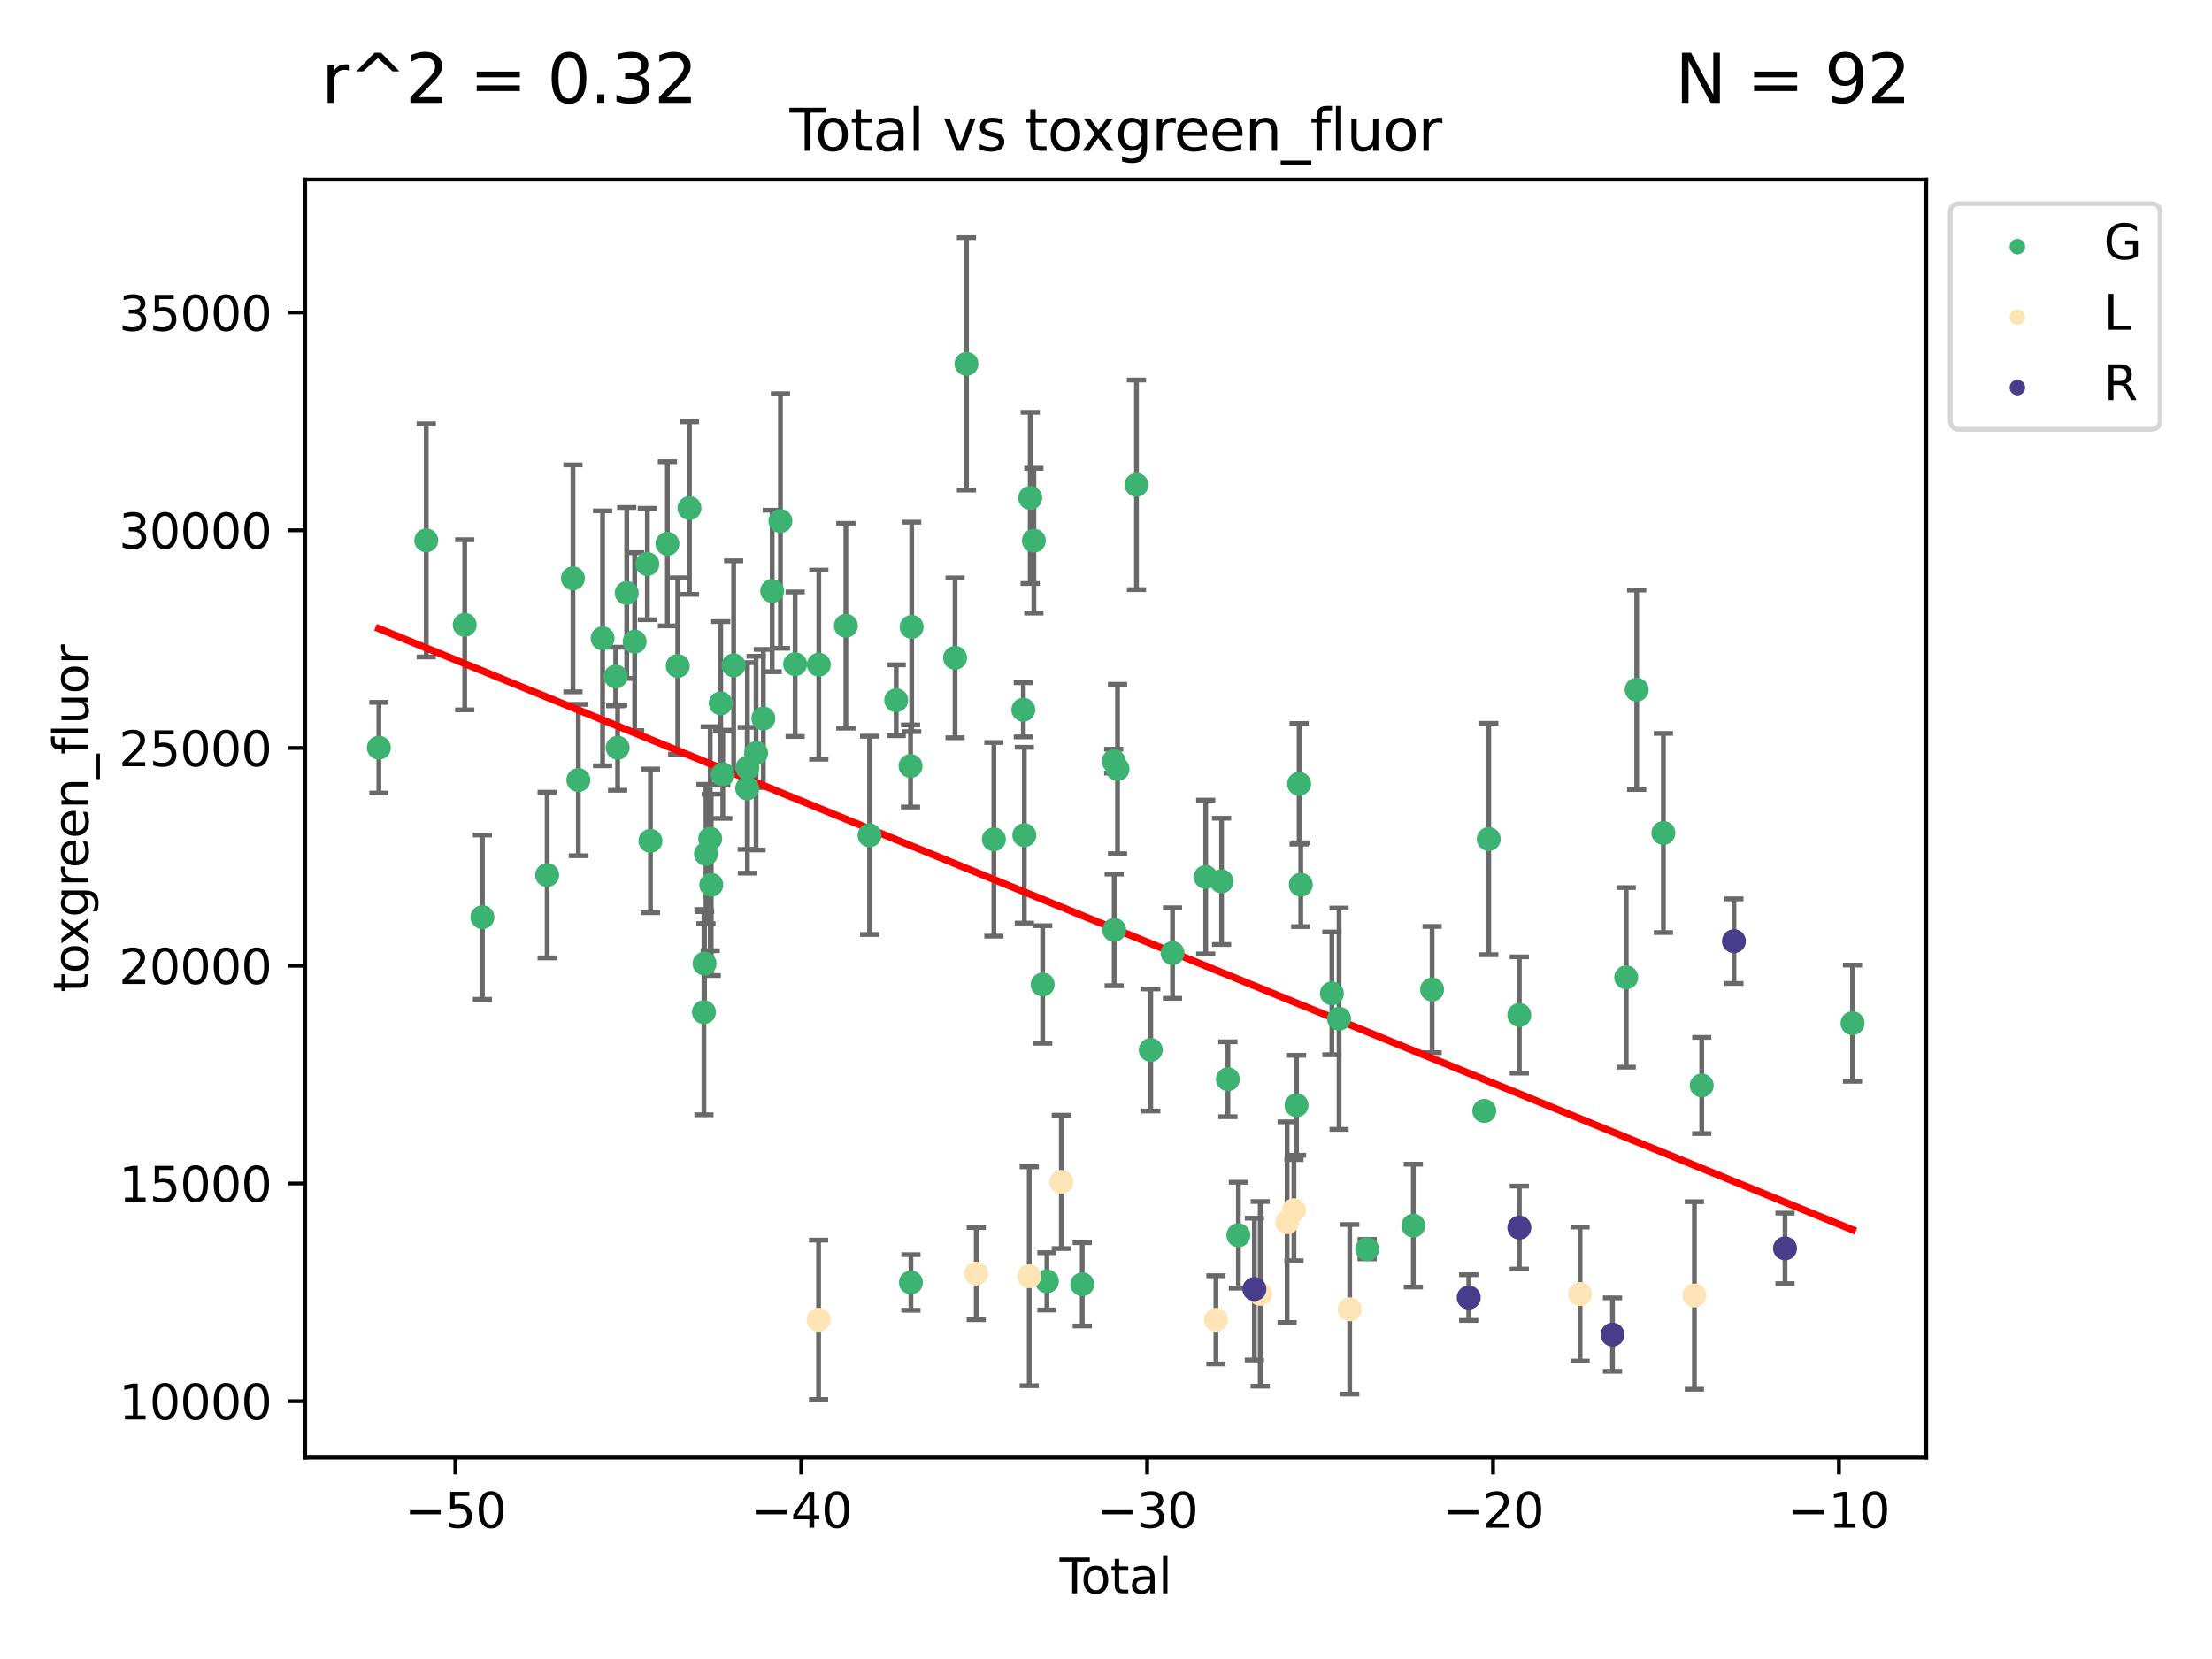 <?xml version="1.0" encoding="utf-8" standalone="no"?>
<!DOCTYPE svg PUBLIC "-//W3C//DTD SVG 1.1//EN"
  "http://www.w3.org/Graphics/SVG/1.1/DTD/svg11.dtd">
<svg xmlns:xlink="http://www.w3.org/1999/xlink" width="460.8pt" height="345.6pt" viewBox="0 0 460.8 345.6" xmlns="http://www.w3.org/2000/svg" version="1.1">
 <defs>
  <style type="text/css">*{stroke-linejoin: round; stroke-linecap: butt}</style>
 </defs>
 <g id="figure_1">
  <g id="patch_1">
   <path d="M 0 345.6 
L 460.8 345.6 
L 460.8 0 
L 0 0 
z
" style="fill: #ffffff"/>
  </g>
  <g id="axes_1">
   <g id="patch_2">
    <path d="M 63.571 303.64 
L 401.26 303.64 
L 401.26 37.411 
L 63.571 37.411 
z
" style="fill: #ffffff"/>
   </g>
   <g id="PathCollection_1">
    <defs>
     <path id="m9bebfb0a09" d="M 0 1.118 
C 0.297 1.118 0.581 1 0.791 0.791 
C 1 0.581 1.118 0.297 1.118 0 
C 1.118 -0.297 1 -0.581 0.791 -0.791 
C 0.581 -1 0.297 -1.118 0 -1.118 
C -0.297 -1.118 -0.581 -1 -0.791 -0.791 
C -1 -0.581 -1.118 -0.297 -1.118 0 
C -1.118 0.297 -1 0.581 -0.791 0.791 
C -0.581 1 -0.297 1.118 0 1.118 
z
" style="stroke: #3cb371"/>
    </defs>
    <g clip-path="url(#pcb1b901431)">
     <use xlink:href="#m9bebfb0a09" x="78.921" y="155.76" style="fill: #3cb371; stroke: #3cb371"/>
     <use xlink:href="#m9bebfb0a09" x="88.792" y="112.574" style="fill: #3cb371; stroke: #3cb371"/>
     <use xlink:href="#m9bebfb0a09" x="96.805" y="130.16" style="fill: #3cb371; stroke: #3cb371"/>
     <use xlink:href="#m9bebfb0a09" x="100.493" y="191.061" style="fill: #3cb371; stroke: #3cb371"/>
     <use xlink:href="#m9bebfb0a09" x="113.98" y="182.294" style="fill: #3cb371; stroke: #3cb371"/>
     <use xlink:href="#m9bebfb0a09" x="119.354" y="120.476" style="fill: #3cb371; stroke: #3cb371"/>
     <use xlink:href="#m9bebfb0a09" x="120.479" y="162.498" style="fill: #3cb371; stroke: #3cb371"/>
     <use xlink:href="#m9bebfb0a09" x="125.533" y="132.977" style="fill: #3cb371; stroke: #3cb371"/>
     <use xlink:href="#m9bebfb0a09" x="128.258" y="140.934" style="fill: #3cb371; stroke: #3cb371"/>
     <use xlink:href="#m9bebfb0a09" x="128.664" y="155.76" style="fill: #3cb371; stroke: #3cb371"/>
     <use xlink:href="#m9bebfb0a09" x="130.556" y="123.532" style="fill: #3cb371; stroke: #3cb371"/>
     <use xlink:href="#m9bebfb0a09" x="132.209" y="133.669" style="fill: #3cb371; stroke: #3cb371"/>
     <use xlink:href="#m9bebfb0a09" x="134.852" y="117.488" style="fill: #3cb371; stroke: #3cb371"/>
     <use xlink:href="#m9bebfb0a09" x="135.497" y="175.168" style="fill: #3cb371; stroke: #3cb371"/>
     <use xlink:href="#m9bebfb0a09" x="139.033" y="113.277" style="fill: #3cb371; stroke: #3cb371"/>
     <use xlink:href="#m9bebfb0a09" x="141.185" y="138.736" style="fill: #3cb371; stroke: #3cb371"/>
     <use xlink:href="#m9bebfb0a09" x="143.623" y="105.837" style="fill: #3cb371; stroke: #3cb371"/>
     <use xlink:href="#m9bebfb0a09" x="146.642" y="210.847" style="fill: #3cb371; stroke: #3cb371"/>
     <use xlink:href="#m9bebfb0a09" x="146.775" y="200.742" style="fill: #3cb371; stroke: #3cb371"/>
     <use xlink:href="#m9bebfb0a09" x="147.063" y="177.889" style="fill: #3cb371; stroke: #3cb371"/>
     <use xlink:href="#m9bebfb0a09" x="147.95" y="174.713" style="fill: #3cb371; stroke: #3cb371"/>
     <use xlink:href="#m9bebfb0a09" x="148.165" y="184.329" style="fill: #3cb371; stroke: #3cb371"/>
     <use xlink:href="#m9bebfb0a09" x="150.139" y="146.522" style="fill: #3cb371; stroke: #3cb371"/>
     <use xlink:href="#m9bebfb0a09" x="150.568" y="161.304" style="fill: #3cb371; stroke: #3cb371"/>
     <use xlink:href="#m9bebfb0a09" x="152.831" y="138.605" style="fill: #3cb371; stroke: #3cb371"/>
     <use xlink:href="#m9bebfb0a09" x="155.655" y="164.227" style="fill: #3cb371; stroke: #3cb371"/>
     <use xlink:href="#m9bebfb0a09" x="155.694" y="159.973" style="fill: #3cb371; stroke: #3cb371"/>
     <use xlink:href="#m9bebfb0a09" x="157.504" y="156.888" style="fill: #3cb371; stroke: #3cb371"/>
     <use xlink:href="#m9bebfb0a09" x="159.019" y="149.682" style="fill: #3cb371; stroke: #3cb371"/>
     <use xlink:href="#m9bebfb0a09" x="160.859" y="123.11" style="fill: #3cb371; stroke: #3cb371"/>
     <use xlink:href="#m9bebfb0a09" x="162.577" y="108.531" style="fill: #3cb371; stroke: #3cb371"/>
     <use xlink:href="#m9bebfb0a09" x="165.641" y="138.365" style="fill: #3cb371; stroke: #3cb371"/>
     <use xlink:href="#m9bebfb0a09" x="170.572" y="138.463" style="fill: #3cb371; stroke: #3cb371"/>
     <use xlink:href="#m9bebfb0a09" x="176.212" y="130.357" style="fill: #3cb371; stroke: #3cb371"/>
     <use xlink:href="#m9bebfb0a09" x="181.15" y="174.017" style="fill: #3cb371; stroke: #3cb371"/>
     <use xlink:href="#m9bebfb0a09" x="186.695" y="145.878" style="fill: #3cb371; stroke: #3cb371"/>
     <use xlink:href="#m9bebfb0a09" x="189.682" y="159.571" style="fill: #3cb371; stroke: #3cb371"/>
     <use xlink:href="#m9bebfb0a09" x="189.76" y="267.168" style="fill: #3cb371; stroke: #3cb371"/>
     <use xlink:href="#m9bebfb0a09" x="189.917" y="130.593" style="fill: #3cb371; stroke: #3cb371"/>
     <use xlink:href="#m9bebfb0a09" x="198.955" y="137.039" style="fill: #3cb371; stroke: #3cb371"/>
     <use xlink:href="#m9bebfb0a09" x="201.333" y="75.798" style="fill: #3cb371; stroke: #3cb371"/>
     <use xlink:href="#m9bebfb0a09" x="207.043" y="174.845" style="fill: #3cb371; stroke: #3cb371"/>
     <use xlink:href="#m9bebfb0a09" x="213.179" y="147.858" style="fill: #3cb371; stroke: #3cb371"/>
     <use xlink:href="#m9bebfb0a09" x="213.387" y="173.982" style="fill: #3cb371; stroke: #3cb371"/>
     <use xlink:href="#m9bebfb0a09" x="214.613" y="103.719" style="fill: #3cb371; stroke: #3cb371"/>
     <use xlink:href="#m9bebfb0a09" x="215.374" y="112.63" style="fill: #3cb371; stroke: #3cb371"/>
     <use xlink:href="#m9bebfb0a09" x="217.208" y="205.085" style="fill: #3cb371; stroke: #3cb371"/>
     <use xlink:href="#m9bebfb0a09" x="218.09" y="266.933" style="fill: #3cb371; stroke: #3cb371"/>
     <use xlink:href="#m9bebfb0a09" x="225.452" y="267.546" style="fill: #3cb371; stroke: #3cb371"/>
     <use xlink:href="#m9bebfb0a09" x="232.007" y="158.565" style="fill: #3cb371; stroke: #3cb371"/>
     <use xlink:href="#m9bebfb0a09" x="232.104" y="193.716" style="fill: #3cb371; stroke: #3cb371"/>
     <use xlink:href="#m9bebfb0a09" x="232.802" y="160.194" style="fill: #3cb371; stroke: #3cb371"/>
     <use xlink:href="#m9bebfb0a09" x="236.748" y="100.998" style="fill: #3cb371; stroke: #3cb371"/>
     <use xlink:href="#m9bebfb0a09" x="239.724" y="218.728" style="fill: #3cb371; stroke: #3cb371"/>
     <use xlink:href="#m9bebfb0a09" x="244.258" y="198.536" style="fill: #3cb371; stroke: #3cb371"/>
     <use xlink:href="#m9bebfb0a09" x="251.167" y="182.7" style="fill: #3cb371; stroke: #3cb371"/>
     <use xlink:href="#m9bebfb0a09" x="254.476" y="183.601" style="fill: #3cb371; stroke: #3cb371"/>
     <use xlink:href="#m9bebfb0a09" x="255.793" y="224.83" style="fill: #3cb371; stroke: #3cb371"/>
     <use xlink:href="#m9bebfb0a09" x="257.978" y="257.323" style="fill: #3cb371; stroke: #3cb371"/>
     <use xlink:href="#m9bebfb0a09" x="270.096" y="230.243" style="fill: #3cb371; stroke: #3cb371"/>
     <use xlink:href="#m9bebfb0a09" x="270.63" y="163.282" style="fill: #3cb371; stroke: #3cb371"/>
     <use xlink:href="#m9bebfb0a09" x="270.973" y="184.298" style="fill: #3cb371; stroke: #3cb371"/>
     <use xlink:href="#m9bebfb0a09" x="277.458" y="206.934" style="fill: #3cb371; stroke: #3cb371"/>
     <use xlink:href="#m9bebfb0a09" x="278.954" y="212.216" style="fill: #3cb371; stroke: #3cb371"/>
     <use xlink:href="#m9bebfb0a09" x="284.806" y="260.219" style="fill: #3cb371; stroke: #3cb371"/>
     <use xlink:href="#m9bebfb0a09" x="294.422" y="255.317" style="fill: #3cb371; stroke: #3cb371"/>
     <use xlink:href="#m9bebfb0a09" x="298.336" y="206.136" style="fill: #3cb371; stroke: #3cb371"/>
     <use xlink:href="#m9bebfb0a09" x="309.203" y="231.425" style="fill: #3cb371; stroke: #3cb371"/>
     <use xlink:href="#m9bebfb0a09" x="310.132" y="174.781" style="fill: #3cb371; stroke: #3cb371"/>
     <use xlink:href="#m9bebfb0a09" x="316.503" y="211.437" style="fill: #3cb371; stroke: #3cb371"/>
     <use xlink:href="#m9bebfb0a09" x="338.77" y="203.605" style="fill: #3cb371; stroke: #3cb371"/>
     <use xlink:href="#m9bebfb0a09" x="340.952" y="143.683" style="fill: #3cb371; stroke: #3cb371"/>
     <use xlink:href="#m9bebfb0a09" x="346.513" y="173.524" style="fill: #3cb371; stroke: #3cb371"/>
     <use xlink:href="#m9bebfb0a09" x="354.504" y="226.123" style="fill: #3cb371; stroke: #3cb371"/>
     <use xlink:href="#m9bebfb0a09" x="385.911" y="213.15" style="fill: #3cb371; stroke: #3cb371"/>
    </g>
   </g>
   <g id="PathCollection_2">
    <defs>
     <path id="m5a290272be" d="M 0 1.118 
C 0.297 1.118 0.581 1 0.791 0.791 
C 1 0.581 1.118 0.297 1.118 0 
C 1.118 -0.297 1 -0.581 0.791 -0.791 
C 0.581 -1 0.297 -1.118 0 -1.118 
C -0.297 -1.118 -0.581 -1 -0.791 -0.791 
C -1 -0.581 -1.118 -0.297 -1.118 0 
C -1.118 0.297 -1 0.581 -0.791 0.791 
C -0.581 1 -0.297 1.118 0 1.118 
z
" style="stroke: #ffe4b5"/>
    </defs>
    <g clip-path="url(#pcb1b901431)">
     <use xlink:href="#m5a290272be" x="170.524" y="274.941" style="fill: #ffe4b5; stroke: #ffe4b5"/>
     <use xlink:href="#m5a290272be" x="203.372" y="265.318" style="fill: #ffe4b5; stroke: #ffe4b5"/>
     <use xlink:href="#m5a290272be" x="214.414" y="265.873" style="fill: #ffe4b5; stroke: #ffe4b5"/>
     <use xlink:href="#m5a290272be" x="221.094" y="246.205" style="fill: #ffe4b5; stroke: #ffe4b5"/>
     <use xlink:href="#m5a290272be" x="253.299" y="274.951" style="fill: #ffe4b5; stroke: #ffe4b5"/>
     <use xlink:href="#m5a290272be" x="262.525" y="269.536" style="fill: #ffe4b5; stroke: #ffe4b5"/>
     <use xlink:href="#m5a290272be" x="268.128" y="254.603" style="fill: #ffe4b5; stroke: #ffe4b5"/>
     <use xlink:href="#m5a290272be" x="269.552" y="252.096" style="fill: #ffe4b5; stroke: #ffe4b5"/>
     <use xlink:href="#m5a290272be" x="281.165" y="272.754" style="fill: #ffe4b5; stroke: #ffe4b5"/>
     <use xlink:href="#m5a290272be" x="329.155" y="269.575" style="fill: #ffe4b5; stroke: #ffe4b5"/>
     <use xlink:href="#m5a290272be" x="352.975" y="269.875" style="fill: #ffe4b5; stroke: #ffe4b5"/>
    </g>
   </g>
   <g id="PathCollection_3">
    <defs>
     <path id="ma6ed7bbfc3" d="M 0 1.118 
C 0.297 1.118 0.581 1 0.791 0.791 
C 1 0.581 1.118 0.297 1.118 0 
C 1.118 -0.297 1 -0.581 0.791 -0.791 
C 0.581 -1 0.297 -1.118 0 -1.118 
C -0.297 -1.118 -0.581 -1 -0.791 -0.791 
C -1 -0.581 -1.118 -0.297 -1.118 0 
C -1.118 0.297 -1 0.581 -0.791 0.791 
C -0.581 1 -0.297 1.118 0 1.118 
z
" style="stroke: #483d8b"/>
    </defs>
    <g clip-path="url(#pcb1b901431)">
     <use xlink:href="#ma6ed7bbfc3" x="261.311" y="268.544" style="fill: #483d8b; stroke: #483d8b"/>
     <use xlink:href="#ma6ed7bbfc3" x="305.964" y="270.308" style="fill: #483d8b; stroke: #483d8b"/>
     <use xlink:href="#ma6ed7bbfc3" x="316.509" y="255.734" style="fill: #483d8b; stroke: #483d8b"/>
     <use xlink:href="#ma6ed7bbfc3" x="335.913" y="278.029" style="fill: #483d8b; stroke: #483d8b"/>
     <use xlink:href="#ma6ed7bbfc3" x="361.212" y="196.065" style="fill: #483d8b; stroke: #483d8b"/>
     <use xlink:href="#ma6ed7bbfc3" x="371.85" y="260.06" style="fill: #483d8b; stroke: #483d8b"/>
    </g>
   </g>
   <g id="matplotlib.axis_1">
    <g id="xtick_1">
     <g id="line2d_1">
      <defs>
       <path id="m278b639cf9" d="M 0 0 
L 0 3.5 
" style="stroke: #000000; stroke-width: 0.8"/>
      </defs>
      <g>
       <use xlink:href="#m278b639cf9" x="94.856" y="303.64" style="stroke: #000000; stroke-width: 0.8"/>
      </g>
     </g>
     <g id="text_1">
      <!-- −50 -->
      <g transform="translate(84.304 318.238)scale(0.1 -0.1)">
       <defs>
        <path id="DejaVuSans-2212" d="M 678 2272 
L 4684 2272 
L 4684 1741 
L 678 1741 
L 678 2272 
z
" transform="scale(0.016)"/>
        <path id="DejaVuSans-35" d="M 691 4666 
L 3169 4666 
L 3169 4134 
L 1269 4134 
L 1269 2991 
Q 1406 3038 1543 3061 
Q 1681 3084 1819 3084 
Q 2600 3084 3056 2656 
Q 3513 2228 3513 1497 
Q 3513 744 3044 326 
Q 2575 -91 1722 -91 
Q 1428 -91 1123 -41 
Q 819 9 494 109 
L 494 744 
Q 775 591 1075 516 
Q 1375 441 1709 441 
Q 2250 441 2565 725 
Q 2881 1009 2881 1497 
Q 2881 1984 2565 2268 
Q 2250 2553 1709 2553 
Q 1456 2553 1204 2497 
Q 953 2441 691 2322 
L 691 4666 
z
" transform="scale(0.016)"/>
        <path id="DejaVuSans-30" d="M 2034 4250 
Q 1547 4250 1301 3770 
Q 1056 3291 1056 2328 
Q 1056 1369 1301 889 
Q 1547 409 2034 409 
Q 2525 409 2770 889 
Q 3016 1369 3016 2328 
Q 3016 3291 2770 3770 
Q 2525 4250 2034 4250 
z
M 2034 4750 
Q 2819 4750 3233 4129 
Q 3647 3509 3647 2328 
Q 3647 1150 3233 529 
Q 2819 -91 2034 -91 
Q 1250 -91 836 529 
Q 422 1150 422 2328 
Q 422 3509 836 4129 
Q 1250 4750 2034 4750 
z
" transform="scale(0.016)"/>
       </defs>
       <use xlink:href="#DejaVuSans-2212"/>
       <use xlink:href="#DejaVuSans-35" x="83.789"/>
       <use xlink:href="#DejaVuSans-30" x="147.412"/>
      </g>
     </g>
    </g>
    <g id="xtick_2">
     <g id="line2d_2">
      <g>
       <use xlink:href="#m278b639cf9" x="166.914" y="303.64" style="stroke: #000000; stroke-width: 0.8"/>
      </g>
     </g>
     <g id="text_2">
      <!-- −40 -->
      <g transform="translate(156.361 318.238)scale(0.1 -0.1)">
       <defs>
        <path id="DejaVuSans-34" d="M 2419 4116 
L 825 1625 
L 2419 1625 
L 2419 4116 
z
M 2253 4666 
L 3047 4666 
L 3047 1625 
L 3713 1625 
L 3713 1100 
L 3047 1100 
L 3047 0 
L 2419 0 
L 2419 1100 
L 313 1100 
L 313 1709 
L 2253 4666 
z
" transform="scale(0.016)"/>
       </defs>
       <use xlink:href="#DejaVuSans-2212"/>
       <use xlink:href="#DejaVuSans-34" x="83.789"/>
       <use xlink:href="#DejaVuSans-30" x="147.412"/>
      </g>
     </g>
    </g>
    <g id="xtick_3">
     <g id="line2d_3">
      <g>
       <use xlink:href="#m278b639cf9" x="238.971" y="303.64" style="stroke: #000000; stroke-width: 0.8"/>
      </g>
     </g>
     <g id="text_3">
      <!-- −30 -->
      <g transform="translate(228.419 318.238)scale(0.1 -0.1)">
       <defs>
        <path id="DejaVuSans-33" d="M 2597 2516 
Q 3050 2419 3304 2112 
Q 3559 1806 3559 1356 
Q 3559 666 3084 287 
Q 2609 -91 1734 -91 
Q 1441 -91 1130 -33 
Q 819 25 488 141 
L 488 750 
Q 750 597 1062 519 
Q 1375 441 1716 441 
Q 2309 441 2620 675 
Q 2931 909 2931 1356 
Q 2931 1769 2642 2001 
Q 2353 2234 1838 2234 
L 1294 2234 
L 1294 2753 
L 1863 2753 
Q 2328 2753 2575 2939 
Q 2822 3125 2822 3475 
Q 2822 3834 2567 4026 
Q 2313 4219 1838 4219 
Q 1578 4219 1281 4162 
Q 984 4106 628 3988 
L 628 4550 
Q 988 4650 1302 4700 
Q 1616 4750 1894 4750 
Q 2613 4750 3031 4423 
Q 3450 4097 3450 3541 
Q 3450 3153 3228 2886 
Q 3006 2619 2597 2516 
z
" transform="scale(0.016)"/>
       </defs>
       <use xlink:href="#DejaVuSans-2212"/>
       <use xlink:href="#DejaVuSans-33" x="83.789"/>
       <use xlink:href="#DejaVuSans-30" x="147.412"/>
      </g>
     </g>
    </g>
    <g id="xtick_4">
     <g id="line2d_4">
      <g>
       <use xlink:href="#m278b639cf9" x="311.029" y="303.64" style="stroke: #000000; stroke-width: 0.8"/>
      </g>
     </g>
     <g id="text_4">
      <!-- −20 -->
      <g transform="translate(300.476 318.238)scale(0.1 -0.1)">
       <defs>
        <path id="DejaVuSans-32" d="M 1228 531 
L 3431 531 
L 3431 0 
L 469 0 
L 469 531 
Q 828 903 1448 1529 
Q 2069 2156 2228 2338 
Q 2531 2678 2651 2914 
Q 2772 3150 2772 3378 
Q 2772 3750 2511 3984 
Q 2250 4219 1831 4219 
Q 1534 4219 1204 4116 
Q 875 4013 500 3803 
L 500 4441 
Q 881 4594 1212 4672 
Q 1544 4750 1819 4750 
Q 2544 4750 2975 4387 
Q 3406 4025 3406 3419 
Q 3406 3131 3298 2873 
Q 3191 2616 2906 2266 
Q 2828 2175 2409 1742 
Q 1991 1309 1228 531 
z
" transform="scale(0.016)"/>
       </defs>
       <use xlink:href="#DejaVuSans-2212"/>
       <use xlink:href="#DejaVuSans-32" x="83.789"/>
       <use xlink:href="#DejaVuSans-30" x="147.412"/>
      </g>
     </g>
    </g>
    <g id="xtick_5">
     <g id="line2d_5">
      <g>
       <use xlink:href="#m278b639cf9" x="383.086" y="303.64" style="stroke: #000000; stroke-width: 0.8"/>
      </g>
     </g>
     <g id="text_5">
      <!-- −10 -->
      <g transform="translate(372.534 318.238)scale(0.1 -0.1)">
       <defs>
        <path id="DejaVuSans-31" d="M 794 531 
L 1825 531 
L 1825 4091 
L 703 3866 
L 703 4441 
L 1819 4666 
L 2450 4666 
L 2450 531 
L 3481 531 
L 3481 0 
L 794 0 
L 794 531 
z
" transform="scale(0.016)"/>
       </defs>
       <use xlink:href="#DejaVuSans-2212"/>
       <use xlink:href="#DejaVuSans-31" x="83.789"/>
       <use xlink:href="#DejaVuSans-30" x="147.412"/>
      </g>
     </g>
    </g>
    <g id="text_6">
     <!-- Total -->
     <g transform="translate(220.739 331.917)scale(0.1 -0.1)">
      <defs>
       <path id="DejaVuSans-54" d="M -19 4666 
L 3928 4666 
L 3928 4134 
L 2272 4134 
L 2272 0 
L 1638 0 
L 1638 4134 
L -19 4134 
L -19 4666 
z
" transform="scale(0.016)"/>
       <path id="DejaVuSans-6f" d="M 1959 3097 
Q 1497 3097 1228 2736 
Q 959 2375 959 1747 
Q 959 1119 1226 758 
Q 1494 397 1959 397 
Q 2419 397 2687 759 
Q 2956 1122 2956 1747 
Q 2956 2369 2687 2733 
Q 2419 3097 1959 3097 
z
M 1959 3584 
Q 2709 3584 3137 3096 
Q 3566 2609 3566 1747 
Q 3566 888 3137 398 
Q 2709 -91 1959 -91 
Q 1206 -91 779 398 
Q 353 888 353 1747 
Q 353 2609 779 3096 
Q 1206 3584 1959 3584 
z
" transform="scale(0.016)"/>
       <path id="DejaVuSans-74" d="M 1172 4494 
L 1172 3500 
L 2356 3500 
L 2356 3053 
L 1172 3053 
L 1172 1153 
Q 1172 725 1289 603 
Q 1406 481 1766 481 
L 2356 481 
L 2356 0 
L 1766 0 
Q 1100 0 847 248 
Q 594 497 594 1153 
L 594 3053 
L 172 3053 
L 172 3500 
L 594 3500 
L 594 4494 
L 1172 4494 
z
" transform="scale(0.016)"/>
       <path id="DejaVuSans-61" d="M 2194 1759 
Q 1497 1759 1228 1600 
Q 959 1441 959 1056 
Q 959 750 1161 570 
Q 1363 391 1709 391 
Q 2188 391 2477 730 
Q 2766 1069 2766 1631 
L 2766 1759 
L 2194 1759 
z
M 3341 1997 
L 3341 0 
L 2766 0 
L 2766 531 
Q 2569 213 2275 61 
Q 1981 -91 1556 -91 
Q 1019 -91 701 211 
Q 384 513 384 1019 
Q 384 1609 779 1909 
Q 1175 2209 1959 2209 
L 2766 2209 
L 2766 2266 
Q 2766 2663 2505 2880 
Q 2244 3097 1772 3097 
Q 1472 3097 1187 3025 
Q 903 2953 641 2809 
L 641 3341 
Q 956 3463 1253 3523 
Q 1550 3584 1831 3584 
Q 2591 3584 2966 3190 
Q 3341 2797 3341 1997 
z
" transform="scale(0.016)"/>
       <path id="DejaVuSans-6c" d="M 603 4863 
L 1178 4863 
L 1178 0 
L 603 0 
L 603 4863 
z
" transform="scale(0.016)"/>
      </defs>
      <use xlink:href="#DejaVuSans-54"/>
      <use xlink:href="#DejaVuSans-6f" x="44.084"/>
      <use xlink:href="#DejaVuSans-74" x="105.266"/>
      <use xlink:href="#DejaVuSans-61" x="144.475"/>
      <use xlink:href="#DejaVuSans-6c" x="205.754"/>
     </g>
    </g>
   </g>
   <g id="matplotlib.axis_2">
    <g id="ytick_1">
     <g id="line2d_6">
      <defs>
       <path id="mbcf3deb5d5" d="M 0 0 
L -3.5 0 
" style="stroke: #000000; stroke-width: 0.8"/>
      </defs>
      <g>
       <use xlink:href="#mbcf3deb5d5" x="63.571" y="291.898" style="stroke: #000000; stroke-width: 0.8"/>
      </g>
     </g>
     <g id="text_7">
      <!-- 10000 -->
      <g transform="translate(24.759 295.698)scale(0.1 -0.1)">
       <use xlink:href="#DejaVuSans-31"/>
       <use xlink:href="#DejaVuSans-30" x="63.623"/>
       <use xlink:href="#DejaVuSans-30" x="127.246"/>
       <use xlink:href="#DejaVuSans-30" x="190.869"/>
       <use xlink:href="#DejaVuSans-30" x="254.492"/>
      </g>
     </g>
    </g>
    <g id="ytick_2">
     <g id="line2d_7">
      <g>
       <use xlink:href="#mbcf3deb5d5" x="63.571" y="246.539" style="stroke: #000000; stroke-width: 0.8"/>
      </g>
     </g>
     <g id="text_8">
      <!-- 15000 -->
      <g transform="translate(24.759 250.338)scale(0.1 -0.1)">
       <use xlink:href="#DejaVuSans-31"/>
       <use xlink:href="#DejaVuSans-35" x="63.623"/>
       <use xlink:href="#DejaVuSans-30" x="127.246"/>
       <use xlink:href="#DejaVuSans-30" x="190.869"/>
       <use xlink:href="#DejaVuSans-30" x="254.492"/>
      </g>
     </g>
    </g>
    <g id="ytick_3">
     <g id="line2d_8">
      <g>
       <use xlink:href="#mbcf3deb5d5" x="63.571" y="201.179" style="stroke: #000000; stroke-width: 0.8"/>
      </g>
     </g>
     <g id="text_9">
      <!-- 20000 -->
      <g transform="translate(24.759 204.978)scale(0.1 -0.1)">
       <use xlink:href="#DejaVuSans-32"/>
       <use xlink:href="#DejaVuSans-30" x="63.623"/>
       <use xlink:href="#DejaVuSans-30" x="127.246"/>
       <use xlink:href="#DejaVuSans-30" x="190.869"/>
       <use xlink:href="#DejaVuSans-30" x="254.492"/>
      </g>
     </g>
    </g>
    <g id="ytick_4">
     <g id="line2d_9">
      <g>
       <use xlink:href="#mbcf3deb5d5" x="63.571" y="155.819" style="stroke: #000000; stroke-width: 0.8"/>
      </g>
     </g>
     <g id="text_10">
      <!-- 25000 -->
      <g transform="translate(24.759 159.618)scale(0.1 -0.1)">
       <use xlink:href="#DejaVuSans-32"/>
       <use xlink:href="#DejaVuSans-35" x="63.623"/>
       <use xlink:href="#DejaVuSans-30" x="127.246"/>
       <use xlink:href="#DejaVuSans-30" x="190.869"/>
       <use xlink:href="#DejaVuSans-30" x="254.492"/>
      </g>
     </g>
    </g>
    <g id="ytick_5">
     <g id="line2d_10">
      <g>
       <use xlink:href="#mbcf3deb5d5" x="63.571" y="110.459" style="stroke: #000000; stroke-width: 0.8"/>
      </g>
     </g>
     <g id="text_11">
      <!-- 30000 -->
      <g transform="translate(24.759 114.258)scale(0.1 -0.1)">
       <use xlink:href="#DejaVuSans-33"/>
       <use xlink:href="#DejaVuSans-30" x="63.623"/>
       <use xlink:href="#DejaVuSans-30" x="127.246"/>
       <use xlink:href="#DejaVuSans-30" x="190.869"/>
       <use xlink:href="#DejaVuSans-30" x="254.492"/>
      </g>
     </g>
    </g>
    <g id="ytick_6">
     <g id="line2d_11">
      <g>
       <use xlink:href="#mbcf3deb5d5" x="63.571" y="65.099" style="stroke: #000000; stroke-width: 0.8"/>
      </g>
     </g>
     <g id="text_12">
      <!-- 35000 -->
      <g transform="translate(24.759 68.899)scale(0.1 -0.1)">
       <use xlink:href="#DejaVuSans-33"/>
       <use xlink:href="#DejaVuSans-35" x="63.623"/>
       <use xlink:href="#DejaVuSans-30" x="127.246"/>
       <use xlink:href="#DejaVuSans-30" x="190.869"/>
       <use xlink:href="#DejaVuSans-30" x="254.492"/>
      </g>
     </g>
    </g>
    <g id="text_13">
     <!-- toxgreen_fluor -->
     <g transform="translate(18.401 206.72)rotate(-90)scale(0.1 -0.1)">
      <defs>
       <path id="DejaVuSans-78" d="M 3513 3500 
L 2247 1797 
L 3578 0 
L 2900 0 
L 1881 1375 
L 863 0 
L 184 0 
L 1544 1831 
L 300 3500 
L 978 3500 
L 1906 2253 
L 2834 3500 
L 3513 3500 
z
" transform="scale(0.016)"/>
       <path id="DejaVuSans-67" d="M 2906 1791 
Q 2906 2416 2648 2759 
Q 2391 3103 1925 3103 
Q 1463 3103 1205 2759 
Q 947 2416 947 1791 
Q 947 1169 1205 825 
Q 1463 481 1925 481 
Q 2391 481 2648 825 
Q 2906 1169 2906 1791 
z
M 3481 434 
Q 3481 -459 3084 -895 
Q 2688 -1331 1869 -1331 
Q 1566 -1331 1297 -1286 
Q 1028 -1241 775 -1147 
L 775 -588 
Q 1028 -725 1275 -790 
Q 1522 -856 1778 -856 
Q 2344 -856 2625 -561 
Q 2906 -266 2906 331 
L 2906 616 
Q 2728 306 2450 153 
Q 2172 0 1784 0 
Q 1141 0 747 490 
Q 353 981 353 1791 
Q 353 2603 747 3093 
Q 1141 3584 1784 3584 
Q 2172 3584 2450 3431 
Q 2728 3278 2906 2969 
L 2906 3500 
L 3481 3500 
L 3481 434 
z
" transform="scale(0.016)"/>
       <path id="DejaVuSans-72" d="M 2631 2963 
Q 2534 3019 2420 3045 
Q 2306 3072 2169 3072 
Q 1681 3072 1420 2755 
Q 1159 2438 1159 1844 
L 1159 0 
L 581 0 
L 581 3500 
L 1159 3500 
L 1159 2956 
Q 1341 3275 1631 3429 
Q 1922 3584 2338 3584 
Q 2397 3584 2469 3576 
Q 2541 3569 2628 3553 
L 2631 2963 
z
" transform="scale(0.016)"/>
       <path id="DejaVuSans-65" d="M 3597 1894 
L 3597 1613 
L 953 1613 
Q 991 1019 1311 708 
Q 1631 397 2203 397 
Q 2534 397 2845 478 
Q 3156 559 3463 722 
L 3463 178 
Q 3153 47 2828 -22 
Q 2503 -91 2169 -91 
Q 1331 -91 842 396 
Q 353 884 353 1716 
Q 353 2575 817 3079 
Q 1281 3584 2069 3584 
Q 2775 3584 3186 3129 
Q 3597 2675 3597 1894 
z
M 3022 2063 
Q 3016 2534 2758 2815 
Q 2500 3097 2075 3097 
Q 1594 3097 1305 2825 
Q 1016 2553 972 2059 
L 3022 2063 
z
" transform="scale(0.016)"/>
       <path id="DejaVuSans-6e" d="M 3513 2113 
L 3513 0 
L 2938 0 
L 2938 2094 
Q 2938 2591 2744 2837 
Q 2550 3084 2163 3084 
Q 1697 3084 1428 2787 
Q 1159 2491 1159 1978 
L 1159 0 
L 581 0 
L 581 3500 
L 1159 3500 
L 1159 2956 
Q 1366 3272 1645 3428 
Q 1925 3584 2291 3584 
Q 2894 3584 3203 3211 
Q 3513 2838 3513 2113 
z
" transform="scale(0.016)"/>
       <path id="DejaVuSans-5f" d="M 3263 -1063 
L 3263 -1509 
L -63 -1509 
L -63 -1063 
L 3263 -1063 
z
" transform="scale(0.016)"/>
       <path id="DejaVuSans-66" d="M 2375 4863 
L 2375 4384 
L 1825 4384 
Q 1516 4384 1395 4259 
Q 1275 4134 1275 3809 
L 1275 3500 
L 2222 3500 
L 2222 3053 
L 1275 3053 
L 1275 0 
L 697 0 
L 697 3053 
L 147 3053 
L 147 3500 
L 697 3500 
L 697 3744 
Q 697 4328 969 4595 
Q 1241 4863 1831 4863 
L 2375 4863 
z
" transform="scale(0.016)"/>
       <path id="DejaVuSans-75" d="M 544 1381 
L 544 3500 
L 1119 3500 
L 1119 1403 
Q 1119 906 1312 657 
Q 1506 409 1894 409 
Q 2359 409 2629 706 
Q 2900 1003 2900 1516 
L 2900 3500 
L 3475 3500 
L 3475 0 
L 2900 0 
L 2900 538 
Q 2691 219 2414 64 
Q 2138 -91 1772 -91 
Q 1169 -91 856 284 
Q 544 659 544 1381 
z
M 1991 3584 
L 1991 3584 
z
" transform="scale(0.016)"/>
      </defs>
      <use xlink:href="#DejaVuSans-74"/>
      <use xlink:href="#DejaVuSans-6f" x="39.209"/>
      <use xlink:href="#DejaVuSans-78" x="97.266"/>
      <use xlink:href="#DejaVuSans-67" x="156.445"/>
      <use xlink:href="#DejaVuSans-72" x="219.922"/>
      <use xlink:href="#DejaVuSans-65" x="258.785"/>
      <use xlink:href="#DejaVuSans-65" x="320.309"/>
      <use xlink:href="#DejaVuSans-6e" x="381.832"/>
      <use xlink:href="#DejaVuSans-5f" x="445.211"/>
      <use xlink:href="#DejaVuSans-66" x="495.211"/>
      <use xlink:href="#DejaVuSans-6c" x="530.416"/>
      <use xlink:href="#DejaVuSans-75" x="558.199"/>
      <use xlink:href="#DejaVuSans-6f" x="621.578"/>
      <use xlink:href="#DejaVuSans-72" x="682.76"/>
     </g>
    </g>
   </g>
   <g id="LineCollection_1">
    <path d="M 78.921 165.208 
L 78.921 146.312 
" clip-path="url(#pcb1b901431)" style="fill: none; stroke: #696969"/>
    <path d="M 88.792 136.86 
L 88.792 88.288 
" clip-path="url(#pcb1b901431)" style="fill: none; stroke: #696969"/>
    <path d="M 96.805 147.884 
L 96.805 112.437 
" clip-path="url(#pcb1b901431)" style="fill: none; stroke: #696969"/>
    <path d="M 100.493 208.179 
L 100.493 173.944 
" clip-path="url(#pcb1b901431)" style="fill: none; stroke: #696969"/>
    <path d="M 113.98 199.546 
L 113.98 165.042 
" clip-path="url(#pcb1b901431)" style="fill: none; stroke: #696969"/>
    <path d="M 119.354 144.116 
L 119.354 96.836 
" clip-path="url(#pcb1b901431)" style="fill: none; stroke: #696969"/>
    <path d="M 120.479 178.265 
L 120.479 146.731 
" clip-path="url(#pcb1b901431)" style="fill: none; stroke: #696969"/>
    <path d="M 125.533 159.53 
L 125.533 106.424 
" clip-path="url(#pcb1b901431)" style="fill: none; stroke: #696969"/>
    <path d="M 128.258 147.042 
L 128.258 134.826 
" clip-path="url(#pcb1b901431)" style="fill: none; stroke: #696969"/>
    <path d="M 128.664 164.625 
L 128.664 146.894 
" clip-path="url(#pcb1b901431)" style="fill: none; stroke: #696969"/>
    <path d="M 130.556 141.349 
L 130.556 105.715 
" clip-path="url(#pcb1b901431)" style="fill: none; stroke: #696969"/>
    <path d="M 132.209 152.198 
L 132.209 115.14 
" clip-path="url(#pcb1b901431)" style="fill: none; stroke: #696969"/>
    <path d="M 134.852 129.089 
L 134.852 105.887 
" clip-path="url(#pcb1b901431)" style="fill: none; stroke: #696969"/>
    <path d="M 135.497 190.126 
L 135.497 160.21 
" clip-path="url(#pcb1b901431)" style="fill: none; stroke: #696969"/>
    <path d="M 139.033 130.387 
L 139.033 96.168 
" clip-path="url(#pcb1b901431)" style="fill: none; stroke: #696969"/>
    <path d="M 141.185 157.109 
L 141.185 120.364 
" clip-path="url(#pcb1b901431)" style="fill: none; stroke: #696969"/>
    <path d="M 143.623 123.815 
L 143.623 87.859 
" clip-path="url(#pcb1b901431)" style="fill: none; stroke: #696969"/>
    <path d="M 146.642 232.224 
L 146.642 189.47 
" clip-path="url(#pcb1b901431)" style="fill: none; stroke: #696969"/>
    <path d="M 146.775 211.581 
L 146.775 189.903 
" clip-path="url(#pcb1b901431)" style="fill: none; stroke: #696969"/>
    <path d="M 147.063 192.393 
L 147.063 163.385 
" clip-path="url(#pcb1b901431)" style="fill: none; stroke: #696969"/>
    <path d="M 147.95 198.046 
L 147.95 151.379 
" clip-path="url(#pcb1b901431)" style="fill: none; stroke: #696969"/>
    <path d="M 148.165 203.212 
L 148.165 165.445 
" clip-path="url(#pcb1b901431)" style="fill: none; stroke: #696969"/>
    <path d="M 150.139 163.558 
L 150.139 129.485 
" clip-path="url(#pcb1b901431)" style="fill: none; stroke: #696969"/>
    <path d="M 150.568 170.491 
L 150.568 152.117 
" clip-path="url(#pcb1b901431)" style="fill: none; stroke: #696969"/>
    <path d="M 152.831 160.382 
L 152.831 116.827 
" clip-path="url(#pcb1b901431)" style="fill: none; stroke: #696969"/>
    <path d="M 155.655 176.932 
L 155.655 151.522 
" clip-path="url(#pcb1b901431)" style="fill: none; stroke: #696969"/>
    <path d="M 155.694 181.894 
L 155.694 138.052 
" clip-path="url(#pcb1b901431)" style="fill: none; stroke: #696969"/>
    <path d="M 157.504 177.067 
L 157.504 136.71 
" clip-path="url(#pcb1b901431)" style="fill: none; stroke: #696969"/>
    <path d="M 159.019 164.079 
L 159.019 135.285 
" clip-path="url(#pcb1b901431)" style="fill: none; stroke: #696969"/>
    <path d="M 160.859 139.934 
L 160.859 106.286 
" clip-path="url(#pcb1b901431)" style="fill: none; stroke: #696969"/>
    <path d="M 162.577 135.047 
L 162.577 82.014 
" clip-path="url(#pcb1b901431)" style="fill: none; stroke: #696969"/>
    <path d="M 165.641 153.42 
L 165.641 123.311 
" clip-path="url(#pcb1b901431)" style="fill: none; stroke: #696969"/>
    <path d="M 170.572 158.167 
L 170.572 118.759 
" clip-path="url(#pcb1b901431)" style="fill: none; stroke: #696969"/>
    <path d="M 176.212 151.693 
L 176.212 109.022 
" clip-path="url(#pcb1b901431)" style="fill: none; stroke: #696969"/>
    <path d="M 181.15 194.667 
L 181.15 153.368 
" clip-path="url(#pcb1b901431)" style="fill: none; stroke: #696969"/>
    <path d="M 186.695 153.256 
L 186.695 138.5 
" clip-path="url(#pcb1b901431)" style="fill: none; stroke: #696969"/>
    <path d="M 189.682 168.122 
L 189.682 151.021 
" clip-path="url(#pcb1b901431)" style="fill: none; stroke: #696969"/>
    <path d="M 189.76 272.96 
L 189.76 261.376 
" clip-path="url(#pcb1b901431)" style="fill: none; stroke: #696969"/>
    <path d="M 189.917 152.411 
L 189.917 108.775 
" clip-path="url(#pcb1b901431)" style="fill: none; stroke: #696969"/>
    <path d="M 198.955 153.694 
L 198.955 120.383 
" clip-path="url(#pcb1b901431)" style="fill: none; stroke: #696969"/>
    <path d="M 201.333 102.084 
L 201.333 49.513 
" clip-path="url(#pcb1b901431)" style="fill: none; stroke: #696969"/>
    <path d="M 207.043 195.013 
L 207.043 154.676 
" clip-path="url(#pcb1b901431)" style="fill: none; stroke: #696969"/>
    <path d="M 213.179 153.507 
L 213.179 142.21 
" clip-path="url(#pcb1b901431)" style="fill: none; stroke: #696969"/>
    <path d="M 213.387 192.289 
L 213.387 155.675 
" clip-path="url(#pcb1b901431)" style="fill: none; stroke: #696969"/>
    <path d="M 214.613 121.548 
L 214.613 85.89 
" clip-path="url(#pcb1b901431)" style="fill: none; stroke: #696969"/>
    <path d="M 215.374 127.717 
L 215.374 97.543 
" clip-path="url(#pcb1b901431)" style="fill: none; stroke: #696969"/>
    <path d="M 217.208 217.327 
L 217.208 192.844 
" clip-path="url(#pcb1b901431)" style="fill: none; stroke: #696969"/>
    <path d="M 218.09 272.905 
L 218.09 260.961 
" clip-path="url(#pcb1b901431)" style="fill: none; stroke: #696969"/>
    <path d="M 225.452 276.228 
L 225.452 258.865 
" clip-path="url(#pcb1b901431)" style="fill: none; stroke: #696969"/>
    <path d="M 232.007 161.053 
L 232.007 156.077 
" clip-path="url(#pcb1b901431)" style="fill: none; stroke: #696969"/>
    <path d="M 232.104 205.345 
L 232.104 182.087 
" clip-path="url(#pcb1b901431)" style="fill: none; stroke: #696969"/>
    <path d="M 232.802 177.843 
L 232.802 142.544 
" clip-path="url(#pcb1b901431)" style="fill: none; stroke: #696969"/>
    <path d="M 236.748 122.825 
L 236.748 79.17 
" clip-path="url(#pcb1b901431)" style="fill: none; stroke: #696969"/>
    <path d="M 239.724 231.441 
L 239.724 206.014 
" clip-path="url(#pcb1b901431)" style="fill: none; stroke: #696969"/>
    <path d="M 244.258 207.97 
L 244.258 189.102 
" clip-path="url(#pcb1b901431)" style="fill: none; stroke: #696969"/>
    <path d="M 251.167 198.714 
L 251.167 166.686 
" clip-path="url(#pcb1b901431)" style="fill: none; stroke: #696969"/>
    <path d="M 254.476 196.75 
L 254.476 170.452 
" clip-path="url(#pcb1b901431)" style="fill: none; stroke: #696969"/>
    <path d="M 255.793 232.633 
L 255.793 217.026 
" clip-path="url(#pcb1b901431)" style="fill: none; stroke: #696969"/>
    <path d="M 257.978 268.368 
L 257.978 246.279 
" clip-path="url(#pcb1b901431)" style="fill: none; stroke: #696969"/>
    <path d="M 270.096 240.651 
L 270.096 219.835 
" clip-path="url(#pcb1b901431)" style="fill: none; stroke: #696969"/>
    <path d="M 270.63 175.848 
L 270.63 150.717 
" clip-path="url(#pcb1b901431)" style="fill: none; stroke: #696969"/>
    <path d="M 270.973 193.029 
L 270.973 175.566 
" clip-path="url(#pcb1b901431)" style="fill: none; stroke: #696969"/>
    <path d="M 277.458 219.722 
L 277.458 194.147 
" clip-path="url(#pcb1b901431)" style="fill: none; stroke: #696969"/>
    <path d="M 278.954 235.268 
L 278.954 189.164 
" clip-path="url(#pcb1b901431)" style="fill: none; stroke: #696969"/>
    <path d="M 284.806 262.247 
L 284.806 258.19 
" clip-path="url(#pcb1b901431)" style="fill: none; stroke: #696969"/>
    <path d="M 294.422 268.116 
L 294.422 242.517 
" clip-path="url(#pcb1b901431)" style="fill: none; stroke: #696969"/>
    <path d="M 298.336 219.285 
L 298.336 192.986 
" clip-path="url(#pcb1b901431)" style="fill: none; stroke: #696969"/>
    <path d="M 309.203 232.271 
L 309.203 230.58 
" clip-path="url(#pcb1b901431)" style="fill: none; stroke: #696969"/>
    <path d="M 310.132 198.881 
L 310.132 150.681 
" clip-path="url(#pcb1b901431)" style="fill: none; stroke: #696969"/>
    <path d="M 316.503 223.546 
L 316.503 199.327 
" clip-path="url(#pcb1b901431)" style="fill: none; stroke: #696969"/>
    <path d="M 338.77 222.306 
L 338.77 184.904 
" clip-path="url(#pcb1b901431)" style="fill: none; stroke: #696969"/>
    <path d="M 340.952 164.463 
L 340.952 122.904 
" clip-path="url(#pcb1b901431)" style="fill: none; stroke: #696969"/>
    <path d="M 346.513 194.266 
L 346.513 152.781 
" clip-path="url(#pcb1b901431)" style="fill: none; stroke: #696969"/>
    <path d="M 354.504 236.141 
L 354.504 216.105 
" clip-path="url(#pcb1b901431)" style="fill: none; stroke: #696969"/>
    <path d="M 385.911 225.257 
L 385.911 201.044 
" clip-path="url(#pcb1b901431)" style="fill: none; stroke: #696969"/>
   </g>
   <g id="line2d_12">
    <defs>
     <path id="m5ae8e39cab" d="M 2 0 
L -2 -0 
" style="stroke: #696969"/>
    </defs>
    <g clip-path="url(#pcb1b901431)">
     <use xlink:href="#m5ae8e39cab" x="78.921" y="165.208" style="fill: #696969; stroke: #696969"/>
     <use xlink:href="#m5ae8e39cab" x="88.792" y="136.86" style="fill: #696969; stroke: #696969"/>
     <use xlink:href="#m5ae8e39cab" x="96.805" y="147.884" style="fill: #696969; stroke: #696969"/>
     <use xlink:href="#m5ae8e39cab" x="100.493" y="208.179" style="fill: #696969; stroke: #696969"/>
     <use xlink:href="#m5ae8e39cab" x="113.98" y="199.546" style="fill: #696969; stroke: #696969"/>
     <use xlink:href="#m5ae8e39cab" x="119.354" y="144.116" style="fill: #696969; stroke: #696969"/>
     <use xlink:href="#m5ae8e39cab" x="120.479" y="178.265" style="fill: #696969; stroke: #696969"/>
     <use xlink:href="#m5ae8e39cab" x="125.533" y="159.53" style="fill: #696969; stroke: #696969"/>
     <use xlink:href="#m5ae8e39cab" x="128.258" y="147.042" style="fill: #696969; stroke: #696969"/>
     <use xlink:href="#m5ae8e39cab" x="128.664" y="164.625" style="fill: #696969; stroke: #696969"/>
     <use xlink:href="#m5ae8e39cab" x="130.556" y="141.349" style="fill: #696969; stroke: #696969"/>
     <use xlink:href="#m5ae8e39cab" x="132.209" y="152.198" style="fill: #696969; stroke: #696969"/>
     <use xlink:href="#m5ae8e39cab" x="134.852" y="129.089" style="fill: #696969; stroke: #696969"/>
     <use xlink:href="#m5ae8e39cab" x="135.497" y="190.126" style="fill: #696969; stroke: #696969"/>
     <use xlink:href="#m5ae8e39cab" x="139.033" y="130.387" style="fill: #696969; stroke: #696969"/>
     <use xlink:href="#m5ae8e39cab" x="141.185" y="157.109" style="fill: #696969; stroke: #696969"/>
     <use xlink:href="#m5ae8e39cab" x="143.623" y="123.815" style="fill: #696969; stroke: #696969"/>
     <use xlink:href="#m5ae8e39cab" x="146.642" y="232.224" style="fill: #696969; stroke: #696969"/>
     <use xlink:href="#m5ae8e39cab" x="146.775" y="211.581" style="fill: #696969; stroke: #696969"/>
     <use xlink:href="#m5ae8e39cab" x="147.063" y="192.393" style="fill: #696969; stroke: #696969"/>
     <use xlink:href="#m5ae8e39cab" x="147.95" y="198.046" style="fill: #696969; stroke: #696969"/>
     <use xlink:href="#m5ae8e39cab" x="148.165" y="203.212" style="fill: #696969; stroke: #696969"/>
     <use xlink:href="#m5ae8e39cab" x="150.139" y="163.558" style="fill: #696969; stroke: #696969"/>
     <use xlink:href="#m5ae8e39cab" x="150.568" y="170.491" style="fill: #696969; stroke: #696969"/>
     <use xlink:href="#m5ae8e39cab" x="152.831" y="160.382" style="fill: #696969; stroke: #696969"/>
     <use xlink:href="#m5ae8e39cab" x="155.655" y="176.932" style="fill: #696969; stroke: #696969"/>
     <use xlink:href="#m5ae8e39cab" x="155.694" y="181.894" style="fill: #696969; stroke: #696969"/>
     <use xlink:href="#m5ae8e39cab" x="157.504" y="177.067" style="fill: #696969; stroke: #696969"/>
     <use xlink:href="#m5ae8e39cab" x="159.019" y="164.079" style="fill: #696969; stroke: #696969"/>
     <use xlink:href="#m5ae8e39cab" x="160.859" y="139.934" style="fill: #696969; stroke: #696969"/>
     <use xlink:href="#m5ae8e39cab" x="162.577" y="135.047" style="fill: #696969; stroke: #696969"/>
     <use xlink:href="#m5ae8e39cab" x="165.641" y="153.42" style="fill: #696969; stroke: #696969"/>
     <use xlink:href="#m5ae8e39cab" x="170.572" y="158.167" style="fill: #696969; stroke: #696969"/>
     <use xlink:href="#m5ae8e39cab" x="176.212" y="151.693" style="fill: #696969; stroke: #696969"/>
     <use xlink:href="#m5ae8e39cab" x="181.15" y="194.667" style="fill: #696969; stroke: #696969"/>
     <use xlink:href="#m5ae8e39cab" x="186.695" y="153.256" style="fill: #696969; stroke: #696969"/>
     <use xlink:href="#m5ae8e39cab" x="189.682" y="168.122" style="fill: #696969; stroke: #696969"/>
     <use xlink:href="#m5ae8e39cab" x="189.76" y="272.96" style="fill: #696969; stroke: #696969"/>
     <use xlink:href="#m5ae8e39cab" x="189.917" y="152.411" style="fill: #696969; stroke: #696969"/>
     <use xlink:href="#m5ae8e39cab" x="198.955" y="153.694" style="fill: #696969; stroke: #696969"/>
     <use xlink:href="#m5ae8e39cab" x="201.333" y="102.084" style="fill: #696969; stroke: #696969"/>
     <use xlink:href="#m5ae8e39cab" x="207.043" y="195.013" style="fill: #696969; stroke: #696969"/>
     <use xlink:href="#m5ae8e39cab" x="213.179" y="153.507" style="fill: #696969; stroke: #696969"/>
     <use xlink:href="#m5ae8e39cab" x="213.387" y="192.289" style="fill: #696969; stroke: #696969"/>
     <use xlink:href="#m5ae8e39cab" x="214.613" y="121.548" style="fill: #696969; stroke: #696969"/>
     <use xlink:href="#m5ae8e39cab" x="215.374" y="127.717" style="fill: #696969; stroke: #696969"/>
     <use xlink:href="#m5ae8e39cab" x="217.208" y="217.327" style="fill: #696969; stroke: #696969"/>
     <use xlink:href="#m5ae8e39cab" x="218.09" y="272.905" style="fill: #696969; stroke: #696969"/>
     <use xlink:href="#m5ae8e39cab" x="225.452" y="276.228" style="fill: #696969; stroke: #696969"/>
     <use xlink:href="#m5ae8e39cab" x="232.007" y="161.053" style="fill: #696969; stroke: #696969"/>
     <use xlink:href="#m5ae8e39cab" x="232.104" y="205.345" style="fill: #696969; stroke: #696969"/>
     <use xlink:href="#m5ae8e39cab" x="232.802" y="177.843" style="fill: #696969; stroke: #696969"/>
     <use xlink:href="#m5ae8e39cab" x="236.748" y="122.825" style="fill: #696969; stroke: #696969"/>
     <use xlink:href="#m5ae8e39cab" x="239.724" y="231.441" style="fill: #696969; stroke: #696969"/>
     <use xlink:href="#m5ae8e39cab" x="244.258" y="207.97" style="fill: #696969; stroke: #696969"/>
     <use xlink:href="#m5ae8e39cab" x="251.167" y="198.714" style="fill: #696969; stroke: #696969"/>
     <use xlink:href="#m5ae8e39cab" x="254.476" y="196.75" style="fill: #696969; stroke: #696969"/>
     <use xlink:href="#m5ae8e39cab" x="255.793" y="232.633" style="fill: #696969; stroke: #696969"/>
     <use xlink:href="#m5ae8e39cab" x="257.978" y="268.368" style="fill: #696969; stroke: #696969"/>
     <use xlink:href="#m5ae8e39cab" x="270.096" y="240.651" style="fill: #696969; stroke: #696969"/>
     <use xlink:href="#m5ae8e39cab" x="270.63" y="175.848" style="fill: #696969; stroke: #696969"/>
     <use xlink:href="#m5ae8e39cab" x="270.973" y="193.029" style="fill: #696969; stroke: #696969"/>
     <use xlink:href="#m5ae8e39cab" x="277.458" y="219.722" style="fill: #696969; stroke: #696969"/>
     <use xlink:href="#m5ae8e39cab" x="278.954" y="235.268" style="fill: #696969; stroke: #696969"/>
     <use xlink:href="#m5ae8e39cab" x="284.806" y="262.247" style="fill: #696969; stroke: #696969"/>
     <use xlink:href="#m5ae8e39cab" x="294.422" y="268.116" style="fill: #696969; stroke: #696969"/>
     <use xlink:href="#m5ae8e39cab" x="298.336" y="219.285" style="fill: #696969; stroke: #696969"/>
     <use xlink:href="#m5ae8e39cab" x="309.203" y="232.271" style="fill: #696969; stroke: #696969"/>
     <use xlink:href="#m5ae8e39cab" x="310.132" y="198.881" style="fill: #696969; stroke: #696969"/>
     <use xlink:href="#m5ae8e39cab" x="316.503" y="223.546" style="fill: #696969; stroke: #696969"/>
     <use xlink:href="#m5ae8e39cab" x="338.77" y="222.306" style="fill: #696969; stroke: #696969"/>
     <use xlink:href="#m5ae8e39cab" x="340.952" y="164.463" style="fill: #696969; stroke: #696969"/>
     <use xlink:href="#m5ae8e39cab" x="346.513" y="194.266" style="fill: #696969; stroke: #696969"/>
     <use xlink:href="#m5ae8e39cab" x="354.504" y="236.141" style="fill: #696969; stroke: #696969"/>
     <use xlink:href="#m5ae8e39cab" x="385.911" y="225.257" style="fill: #696969; stroke: #696969"/>
    </g>
   </g>
   <g id="line2d_13">
    <g clip-path="url(#pcb1b901431)">
     <use xlink:href="#m5ae8e39cab" x="78.921" y="146.312" style="fill: #696969; stroke: #696969"/>
     <use xlink:href="#m5ae8e39cab" x="88.792" y="88.288" style="fill: #696969; stroke: #696969"/>
     <use xlink:href="#m5ae8e39cab" x="96.805" y="112.437" style="fill: #696969; stroke: #696969"/>
     <use xlink:href="#m5ae8e39cab" x="100.493" y="173.944" style="fill: #696969; stroke: #696969"/>
     <use xlink:href="#m5ae8e39cab" x="113.98" y="165.042" style="fill: #696969; stroke: #696969"/>
     <use xlink:href="#m5ae8e39cab" x="119.354" y="96.836" style="fill: #696969; stroke: #696969"/>
     <use xlink:href="#m5ae8e39cab" x="120.479" y="146.731" style="fill: #696969; stroke: #696969"/>
     <use xlink:href="#m5ae8e39cab" x="125.533" y="106.424" style="fill: #696969; stroke: #696969"/>
     <use xlink:href="#m5ae8e39cab" x="128.258" y="134.826" style="fill: #696969; stroke: #696969"/>
     <use xlink:href="#m5ae8e39cab" x="128.664" y="146.894" style="fill: #696969; stroke: #696969"/>
     <use xlink:href="#m5ae8e39cab" x="130.556" y="105.715" style="fill: #696969; stroke: #696969"/>
     <use xlink:href="#m5ae8e39cab" x="132.209" y="115.14" style="fill: #696969; stroke: #696969"/>
     <use xlink:href="#m5ae8e39cab" x="134.852" y="105.887" style="fill: #696969; stroke: #696969"/>
     <use xlink:href="#m5ae8e39cab" x="135.497" y="160.21" style="fill: #696969; stroke: #696969"/>
     <use xlink:href="#m5ae8e39cab" x="139.033" y="96.168" style="fill: #696969; stroke: #696969"/>
     <use xlink:href="#m5ae8e39cab" x="141.185" y="120.364" style="fill: #696969; stroke: #696969"/>
     <use xlink:href="#m5ae8e39cab" x="143.623" y="87.859" style="fill: #696969; stroke: #696969"/>
     <use xlink:href="#m5ae8e39cab" x="146.642" y="189.47" style="fill: #696969; stroke: #696969"/>
     <use xlink:href="#m5ae8e39cab" x="146.775" y="189.903" style="fill: #696969; stroke: #696969"/>
     <use xlink:href="#m5ae8e39cab" x="147.063" y="163.385" style="fill: #696969; stroke: #696969"/>
     <use xlink:href="#m5ae8e39cab" x="147.95" y="151.379" style="fill: #696969; stroke: #696969"/>
     <use xlink:href="#m5ae8e39cab" x="148.165" y="165.445" style="fill: #696969; stroke: #696969"/>
     <use xlink:href="#m5ae8e39cab" x="150.139" y="129.485" style="fill: #696969; stroke: #696969"/>
     <use xlink:href="#m5ae8e39cab" x="150.568" y="152.117" style="fill: #696969; stroke: #696969"/>
     <use xlink:href="#m5ae8e39cab" x="152.831" y="116.827" style="fill: #696969; stroke: #696969"/>
     <use xlink:href="#m5ae8e39cab" x="155.655" y="151.522" style="fill: #696969; stroke: #696969"/>
     <use xlink:href="#m5ae8e39cab" x="155.694" y="138.052" style="fill: #696969; stroke: #696969"/>
     <use xlink:href="#m5ae8e39cab" x="157.504" y="136.71" style="fill: #696969; stroke: #696969"/>
     <use xlink:href="#m5ae8e39cab" x="159.019" y="135.285" style="fill: #696969; stroke: #696969"/>
     <use xlink:href="#m5ae8e39cab" x="160.859" y="106.286" style="fill: #696969; stroke: #696969"/>
     <use xlink:href="#m5ae8e39cab" x="162.577" y="82.014" style="fill: #696969; stroke: #696969"/>
     <use xlink:href="#m5ae8e39cab" x="165.641" y="123.311" style="fill: #696969; stroke: #696969"/>
     <use xlink:href="#m5ae8e39cab" x="170.572" y="118.759" style="fill: #696969; stroke: #696969"/>
     <use xlink:href="#m5ae8e39cab" x="176.212" y="109.022" style="fill: #696969; stroke: #696969"/>
     <use xlink:href="#m5ae8e39cab" x="181.15" y="153.368" style="fill: #696969; stroke: #696969"/>
     <use xlink:href="#m5ae8e39cab" x="186.695" y="138.5" style="fill: #696969; stroke: #696969"/>
     <use xlink:href="#m5ae8e39cab" x="189.682" y="151.021" style="fill: #696969; stroke: #696969"/>
     <use xlink:href="#m5ae8e39cab" x="189.76" y="261.376" style="fill: #696969; stroke: #696969"/>
     <use xlink:href="#m5ae8e39cab" x="189.917" y="108.775" style="fill: #696969; stroke: #696969"/>
     <use xlink:href="#m5ae8e39cab" x="198.955" y="120.383" style="fill: #696969; stroke: #696969"/>
     <use xlink:href="#m5ae8e39cab" x="201.333" y="49.513" style="fill: #696969; stroke: #696969"/>
     <use xlink:href="#m5ae8e39cab" x="207.043" y="154.676" style="fill: #696969; stroke: #696969"/>
     <use xlink:href="#m5ae8e39cab" x="213.179" y="142.21" style="fill: #696969; stroke: #696969"/>
     <use xlink:href="#m5ae8e39cab" x="213.387" y="155.675" style="fill: #696969; stroke: #696969"/>
     <use xlink:href="#m5ae8e39cab" x="214.613" y="85.89" style="fill: #696969; stroke: #696969"/>
     <use xlink:href="#m5ae8e39cab" x="215.374" y="97.543" style="fill: #696969; stroke: #696969"/>
     <use xlink:href="#m5ae8e39cab" x="217.208" y="192.844" style="fill: #696969; stroke: #696969"/>
     <use xlink:href="#m5ae8e39cab" x="218.09" y="260.961" style="fill: #696969; stroke: #696969"/>
     <use xlink:href="#m5ae8e39cab" x="225.452" y="258.865" style="fill: #696969; stroke: #696969"/>
     <use xlink:href="#m5ae8e39cab" x="232.007" y="156.077" style="fill: #696969; stroke: #696969"/>
     <use xlink:href="#m5ae8e39cab" x="232.104" y="182.087" style="fill: #696969; stroke: #696969"/>
     <use xlink:href="#m5ae8e39cab" x="232.802" y="142.544" style="fill: #696969; stroke: #696969"/>
     <use xlink:href="#m5ae8e39cab" x="236.748" y="79.17" style="fill: #696969; stroke: #696969"/>
     <use xlink:href="#m5ae8e39cab" x="239.724" y="206.014" style="fill: #696969; stroke: #696969"/>
     <use xlink:href="#m5ae8e39cab" x="244.258" y="189.102" style="fill: #696969; stroke: #696969"/>
     <use xlink:href="#m5ae8e39cab" x="251.167" y="166.686" style="fill: #696969; stroke: #696969"/>
     <use xlink:href="#m5ae8e39cab" x="254.476" y="170.452" style="fill: #696969; stroke: #696969"/>
     <use xlink:href="#m5ae8e39cab" x="255.793" y="217.026" style="fill: #696969; stroke: #696969"/>
     <use xlink:href="#m5ae8e39cab" x="257.978" y="246.279" style="fill: #696969; stroke: #696969"/>
     <use xlink:href="#m5ae8e39cab" x="270.096" y="219.835" style="fill: #696969; stroke: #696969"/>
     <use xlink:href="#m5ae8e39cab" x="270.63" y="150.717" style="fill: #696969; stroke: #696969"/>
     <use xlink:href="#m5ae8e39cab" x="270.973" y="175.566" style="fill: #696969; stroke: #696969"/>
     <use xlink:href="#m5ae8e39cab" x="277.458" y="194.147" style="fill: #696969; stroke: #696969"/>
     <use xlink:href="#m5ae8e39cab" x="278.954" y="189.164" style="fill: #696969; stroke: #696969"/>
     <use xlink:href="#m5ae8e39cab" x="284.806" y="258.19" style="fill: #696969; stroke: #696969"/>
     <use xlink:href="#m5ae8e39cab" x="294.422" y="242.517" style="fill: #696969; stroke: #696969"/>
     <use xlink:href="#m5ae8e39cab" x="298.336" y="192.986" style="fill: #696969; stroke: #696969"/>
     <use xlink:href="#m5ae8e39cab" x="309.203" y="230.58" style="fill: #696969; stroke: #696969"/>
     <use xlink:href="#m5ae8e39cab" x="310.132" y="150.681" style="fill: #696969; stroke: #696969"/>
     <use xlink:href="#m5ae8e39cab" x="316.503" y="199.327" style="fill: #696969; stroke: #696969"/>
     <use xlink:href="#m5ae8e39cab" x="338.77" y="184.904" style="fill: #696969; stroke: #696969"/>
     <use xlink:href="#m5ae8e39cab" x="340.952" y="122.904" style="fill: #696969; stroke: #696969"/>
     <use xlink:href="#m5ae8e39cab" x="346.513" y="152.781" style="fill: #696969; stroke: #696969"/>
     <use xlink:href="#m5ae8e39cab" x="354.504" y="216.105" style="fill: #696969; stroke: #696969"/>
     <use xlink:href="#m5ae8e39cab" x="385.911" y="201.044" style="fill: #696969; stroke: #696969"/>
    </g>
   </g>
   <g id="LineCollection_2">
    <path d="M 170.524 291.539 
L 170.524 258.344 
" clip-path="url(#pcb1b901431)" style="fill: none; stroke: #696969"/>
    <path d="M 203.372 274.915 
L 203.372 255.721 
" clip-path="url(#pcb1b901431)" style="fill: none; stroke: #696969"/>
    <path d="M 214.414 288.676 
L 214.414 243.07 
" clip-path="url(#pcb1b901431)" style="fill: none; stroke: #696969"/>
    <path d="M 221.094 260.097 
L 221.094 232.313 
" clip-path="url(#pcb1b901431)" style="fill: none; stroke: #696969"/>
    <path d="M 253.299 284.138 
L 253.299 265.764 
" clip-path="url(#pcb1b901431)" style="fill: none; stroke: #696969"/>
    <path d="M 262.525 288.772 
L 262.525 250.3 
" clip-path="url(#pcb1b901431)" style="fill: none; stroke: #696969"/>
    <path d="M 268.128 275.508 
L 268.128 233.698 
" clip-path="url(#pcb1b901431)" style="fill: none; stroke: #696969"/>
    <path d="M 269.552 262.643 
L 269.552 241.549 
" clip-path="url(#pcb1b901431)" style="fill: none; stroke: #696969"/>
    <path d="M 281.165 290.418 
L 281.165 255.089 
" clip-path="url(#pcb1b901431)" style="fill: none; stroke: #696969"/>
    <path d="M 329.155 283.543 
L 329.155 255.606 
" clip-path="url(#pcb1b901431)" style="fill: none; stroke: #696969"/>
    <path d="M 352.975 289.416 
L 352.975 250.333 
" clip-path="url(#pcb1b901431)" style="fill: none; stroke: #696969"/>
   </g>
   <g id="line2d_14">
    <g clip-path="url(#pcb1b901431)">
     <use xlink:href="#m5ae8e39cab" x="170.524" y="291.539" style="fill: #696969; stroke: #696969"/>
     <use xlink:href="#m5ae8e39cab" x="203.372" y="274.915" style="fill: #696969; stroke: #696969"/>
     <use xlink:href="#m5ae8e39cab" x="214.414" y="288.676" style="fill: #696969; stroke: #696969"/>
     <use xlink:href="#m5ae8e39cab" x="221.094" y="260.097" style="fill: #696969; stroke: #696969"/>
     <use xlink:href="#m5ae8e39cab" x="253.299" y="284.138" style="fill: #696969; stroke: #696969"/>
     <use xlink:href="#m5ae8e39cab" x="262.525" y="288.772" style="fill: #696969; stroke: #696969"/>
     <use xlink:href="#m5ae8e39cab" x="268.128" y="275.508" style="fill: #696969; stroke: #696969"/>
     <use xlink:href="#m5ae8e39cab" x="269.552" y="262.643" style="fill: #696969; stroke: #696969"/>
     <use xlink:href="#m5ae8e39cab" x="281.165" y="290.418" style="fill: #696969; stroke: #696969"/>
     <use xlink:href="#m5ae8e39cab" x="329.155" y="283.543" style="fill: #696969; stroke: #696969"/>
     <use xlink:href="#m5ae8e39cab" x="352.975" y="289.416" style="fill: #696969; stroke: #696969"/>
    </g>
   </g>
   <g id="line2d_15">
    <g clip-path="url(#pcb1b901431)">
     <use xlink:href="#m5ae8e39cab" x="170.524" y="258.344" style="fill: #696969; stroke: #696969"/>
     <use xlink:href="#m5ae8e39cab" x="203.372" y="255.721" style="fill: #696969; stroke: #696969"/>
     <use xlink:href="#m5ae8e39cab" x="214.414" y="243.07" style="fill: #696969; stroke: #696969"/>
     <use xlink:href="#m5ae8e39cab" x="221.094" y="232.313" style="fill: #696969; stroke: #696969"/>
     <use xlink:href="#m5ae8e39cab" x="253.299" y="265.764" style="fill: #696969; stroke: #696969"/>
     <use xlink:href="#m5ae8e39cab" x="262.525" y="250.3" style="fill: #696969; stroke: #696969"/>
     <use xlink:href="#m5ae8e39cab" x="268.128" y="233.698" style="fill: #696969; stroke: #696969"/>
     <use xlink:href="#m5ae8e39cab" x="269.552" y="241.549" style="fill: #696969; stroke: #696969"/>
     <use xlink:href="#m5ae8e39cab" x="281.165" y="255.089" style="fill: #696969; stroke: #696969"/>
     <use xlink:href="#m5ae8e39cab" x="329.155" y="255.606" style="fill: #696969; stroke: #696969"/>
     <use xlink:href="#m5ae8e39cab" x="352.975" y="250.333" style="fill: #696969; stroke: #696969"/>
    </g>
   </g>
   <g id="LineCollection_3">
    <path d="M 261.311 283.317 
L 261.311 253.771 
" clip-path="url(#pcb1b901431)" style="fill: none; stroke: #696969"/>
    <path d="M 305.964 275.069 
L 305.964 265.547 
" clip-path="url(#pcb1b901431)" style="fill: none; stroke: #696969"/>
    <path d="M 316.509 264.374 
L 316.509 247.093 
" clip-path="url(#pcb1b901431)" style="fill: none; stroke: #696969"/>
    <path d="M 335.913 285.679 
L 335.913 270.378 
" clip-path="url(#pcb1b901431)" style="fill: none; stroke: #696969"/>
    <path d="M 361.212 204.873 
L 361.212 187.257 
" clip-path="url(#pcb1b901431)" style="fill: none; stroke: #696969"/>
    <path d="M 371.85 267.402 
L 371.85 252.719 
" clip-path="url(#pcb1b901431)" style="fill: none; stroke: #696969"/>
   </g>
   <g id="line2d_16">
    <g clip-path="url(#pcb1b901431)">
     <use xlink:href="#m5ae8e39cab" x="261.311" y="283.317" style="fill: #696969; stroke: #696969"/>
     <use xlink:href="#m5ae8e39cab" x="305.964" y="275.069" style="fill: #696969; stroke: #696969"/>
     <use xlink:href="#m5ae8e39cab" x="316.509" y="264.374" style="fill: #696969; stroke: #696969"/>
     <use xlink:href="#m5ae8e39cab" x="335.913" y="285.679" style="fill: #696969; stroke: #696969"/>
     <use xlink:href="#m5ae8e39cab" x="361.212" y="204.873" style="fill: #696969; stroke: #696969"/>
     <use xlink:href="#m5ae8e39cab" x="371.85" y="267.402" style="fill: #696969; stroke: #696969"/>
    </g>
   </g>
   <g id="line2d_17">
    <g clip-path="url(#pcb1b901431)">
     <use xlink:href="#m5ae8e39cab" x="261.311" y="253.771" style="fill: #696969; stroke: #696969"/>
     <use xlink:href="#m5ae8e39cab" x="305.964" y="265.547" style="fill: #696969; stroke: #696969"/>
     <use xlink:href="#m5ae8e39cab" x="316.509" y="247.093" style="fill: #696969; stroke: #696969"/>
     <use xlink:href="#m5ae8e39cab" x="335.913" y="270.378" style="fill: #696969; stroke: #696969"/>
     <use xlink:href="#m5ae8e39cab" x="361.212" y="187.257" style="fill: #696969; stroke: #696969"/>
     <use xlink:href="#m5ae8e39cab" x="371.85" y="252.719" style="fill: #696969; stroke: #696969"/>
    </g>
   </g>
   <g id="line2d_18">
    <path d="M 78.921 130.955 
L 88.792 134.982 
L 96.805 138.251 
L 100.493 139.755 
L 113.98 145.257 
L 119.354 147.45 
L 120.479 147.908 
L 125.533 149.97 
L 128.258 151.082 
L 128.664 151.247 
L 130.556 152.019 
L 132.209 152.694 
L 134.852 153.771 
L 135.497 154.035 
L 139.033 155.477 
L 141.185 156.355 
L 143.623 157.349 
L 146.642 158.581 
L 146.775 158.635 
L 147.063 158.753 
L 147.95 159.115 
L 148.165 159.202 
L 150.139 160.008 
L 150.568 160.183 
L 152.831 161.106 
L 155.655 162.258 
L 155.694 162.274 
L 157.504 163.012 
L 159.019 163.63 
L 160.859 164.381 
L 162.577 165.082 
L 165.641 166.332 
L 170.524 168.323 
L 170.572 168.343 
L 176.212 170.644 
L 181.15 172.658 
L 186.695 174.92 
L 189.682 176.138 
L 189.76 176.171 
L 189.917 176.234 
L 198.955 179.922 
L 201.333 180.892 
L 203.372 181.723 
L 207.043 183.221 
L 213.179 185.724 
L 213.387 185.809 
L 214.414 186.228 
L 214.613 186.309 
L 215.374 186.619 
L 217.208 187.367 
L 218.09 187.727 
L 221.094 188.953 
L 225.452 190.73 
L 232.007 193.405 
L 232.104 193.444 
L 232.802 193.729 
L 236.748 195.339 
L 239.724 196.553 
L 244.258 198.402 
L 251.167 201.22 
L 253.299 202.09 
L 254.476 202.571 
L 255.793 203.108 
L 257.978 203.999 
L 261.311 205.359 
L 262.525 205.854 
L 268.128 208.14 
L 269.552 208.72 
L 270.096 208.942 
L 270.63 209.16 
L 270.973 209.3 
L 277.458 211.945 
L 278.954 212.556 
L 281.165 213.458 
L 284.806 214.943 
L 294.422 218.866 
L 298.336 220.462 
L 305.964 223.574 
L 309.203 224.895 
L 310.132 225.274 
L 316.503 227.873 
L 316.509 227.876 
L 329.155 233.035 
L 335.913 235.791 
L 338.77 236.957 
L 340.952 237.847 
L 346.513 240.116 
L 352.975 242.752 
L 354.504 243.375 
L 361.212 246.112 
L 371.85 250.451 
L 385.911 256.187 
" clip-path="url(#pcb1b901431)" style="fill: none; stroke: #ff0000; stroke-width: 1.5; stroke-linecap: square"/>
   </g>
   <g id="line2d_19">
    <defs>
     <path id="mb8aa8cfea0" d="M 0 2 
C 0.53 2 1.039 1.789 1.414 1.414 
C 1.789 1.039 2 0.53 2 0 
C 2 -0.53 1.789 -1.039 1.414 -1.414 
C 1.039 -1.789 0.53 -2 0 -2 
C -0.53 -2 -1.039 -1.789 -1.414 -1.414 
C -1.789 -1.039 -2 -0.53 -2 0 
C -2 0.53 -1.789 1.039 -1.414 1.414 
C -1.039 1.789 -0.53 2 0 2 
z
" style="stroke: #3cb371"/>
    </defs>
    <g clip-path="url(#pcb1b901431)">
     <use xlink:href="#mb8aa8cfea0" x="78.921" y="155.76" style="fill: #3cb371; stroke: #3cb371"/>
     <use xlink:href="#mb8aa8cfea0" x="88.792" y="112.574" style="fill: #3cb371; stroke: #3cb371"/>
     <use xlink:href="#mb8aa8cfea0" x="96.805" y="130.16" style="fill: #3cb371; stroke: #3cb371"/>
     <use xlink:href="#mb8aa8cfea0" x="100.493" y="191.061" style="fill: #3cb371; stroke: #3cb371"/>
     <use xlink:href="#mb8aa8cfea0" x="113.98" y="182.294" style="fill: #3cb371; stroke: #3cb371"/>
     <use xlink:href="#mb8aa8cfea0" x="119.354" y="120.476" style="fill: #3cb371; stroke: #3cb371"/>
     <use xlink:href="#mb8aa8cfea0" x="120.479" y="162.498" style="fill: #3cb371; stroke: #3cb371"/>
     <use xlink:href="#mb8aa8cfea0" x="125.533" y="132.977" style="fill: #3cb371; stroke: #3cb371"/>
     <use xlink:href="#mb8aa8cfea0" x="128.258" y="140.934" style="fill: #3cb371; stroke: #3cb371"/>
     <use xlink:href="#mb8aa8cfea0" x="128.664" y="155.76" style="fill: #3cb371; stroke: #3cb371"/>
     <use xlink:href="#mb8aa8cfea0" x="130.556" y="123.532" style="fill: #3cb371; stroke: #3cb371"/>
     <use xlink:href="#mb8aa8cfea0" x="132.209" y="133.669" style="fill: #3cb371; stroke: #3cb371"/>
     <use xlink:href="#mb8aa8cfea0" x="134.852" y="117.488" style="fill: #3cb371; stroke: #3cb371"/>
     <use xlink:href="#mb8aa8cfea0" x="135.497" y="175.168" style="fill: #3cb371; stroke: #3cb371"/>
     <use xlink:href="#mb8aa8cfea0" x="139.033" y="113.277" style="fill: #3cb371; stroke: #3cb371"/>
     <use xlink:href="#mb8aa8cfea0" x="141.185" y="138.736" style="fill: #3cb371; stroke: #3cb371"/>
     <use xlink:href="#mb8aa8cfea0" x="143.623" y="105.837" style="fill: #3cb371; stroke: #3cb371"/>
     <use xlink:href="#mb8aa8cfea0" x="146.642" y="210.847" style="fill: #3cb371; stroke: #3cb371"/>
     <use xlink:href="#mb8aa8cfea0" x="146.775" y="200.742" style="fill: #3cb371; stroke: #3cb371"/>
     <use xlink:href="#mb8aa8cfea0" x="147.063" y="177.889" style="fill: #3cb371; stroke: #3cb371"/>
     <use xlink:href="#mb8aa8cfea0" x="147.95" y="174.713" style="fill: #3cb371; stroke: #3cb371"/>
     <use xlink:href="#mb8aa8cfea0" x="148.165" y="184.329" style="fill: #3cb371; stroke: #3cb371"/>
     <use xlink:href="#mb8aa8cfea0" x="150.139" y="146.522" style="fill: #3cb371; stroke: #3cb371"/>
     <use xlink:href="#mb8aa8cfea0" x="150.568" y="161.304" style="fill: #3cb371; stroke: #3cb371"/>
     <use xlink:href="#mb8aa8cfea0" x="152.831" y="138.605" style="fill: #3cb371; stroke: #3cb371"/>
     <use xlink:href="#mb8aa8cfea0" x="155.655" y="164.227" style="fill: #3cb371; stroke: #3cb371"/>
     <use xlink:href="#mb8aa8cfea0" x="155.694" y="159.973" style="fill: #3cb371; stroke: #3cb371"/>
     <use xlink:href="#mb8aa8cfea0" x="157.504" y="156.888" style="fill: #3cb371; stroke: #3cb371"/>
     <use xlink:href="#mb8aa8cfea0" x="159.019" y="149.682" style="fill: #3cb371; stroke: #3cb371"/>
     <use xlink:href="#mb8aa8cfea0" x="160.859" y="123.11" style="fill: #3cb371; stroke: #3cb371"/>
     <use xlink:href="#mb8aa8cfea0" x="162.577" y="108.531" style="fill: #3cb371; stroke: #3cb371"/>
     <use xlink:href="#mb8aa8cfea0" x="165.641" y="138.365" style="fill: #3cb371; stroke: #3cb371"/>
     <use xlink:href="#mb8aa8cfea0" x="170.572" y="138.463" style="fill: #3cb371; stroke: #3cb371"/>
     <use xlink:href="#mb8aa8cfea0" x="176.212" y="130.357" style="fill: #3cb371; stroke: #3cb371"/>
     <use xlink:href="#mb8aa8cfea0" x="181.15" y="174.017" style="fill: #3cb371; stroke: #3cb371"/>
     <use xlink:href="#mb8aa8cfea0" x="186.695" y="145.878" style="fill: #3cb371; stroke: #3cb371"/>
     <use xlink:href="#mb8aa8cfea0" x="189.682" y="159.571" style="fill: #3cb371; stroke: #3cb371"/>
     <use xlink:href="#mb8aa8cfea0" x="189.76" y="267.168" style="fill: #3cb371; stroke: #3cb371"/>
     <use xlink:href="#mb8aa8cfea0" x="189.917" y="130.593" style="fill: #3cb371; stroke: #3cb371"/>
     <use xlink:href="#mb8aa8cfea0" x="198.955" y="137.039" style="fill: #3cb371; stroke: #3cb371"/>
     <use xlink:href="#mb8aa8cfea0" x="201.333" y="75.798" style="fill: #3cb371; stroke: #3cb371"/>
     <use xlink:href="#mb8aa8cfea0" x="207.043" y="174.845" style="fill: #3cb371; stroke: #3cb371"/>
     <use xlink:href="#mb8aa8cfea0" x="213.179" y="147.858" style="fill: #3cb371; stroke: #3cb371"/>
     <use xlink:href="#mb8aa8cfea0" x="213.387" y="173.982" style="fill: #3cb371; stroke: #3cb371"/>
     <use xlink:href="#mb8aa8cfea0" x="214.613" y="103.719" style="fill: #3cb371; stroke: #3cb371"/>
     <use xlink:href="#mb8aa8cfea0" x="215.374" y="112.63" style="fill: #3cb371; stroke: #3cb371"/>
     <use xlink:href="#mb8aa8cfea0" x="217.208" y="205.085" style="fill: #3cb371; stroke: #3cb371"/>
     <use xlink:href="#mb8aa8cfea0" x="218.09" y="266.933" style="fill: #3cb371; stroke: #3cb371"/>
     <use xlink:href="#mb8aa8cfea0" x="225.452" y="267.546" style="fill: #3cb371; stroke: #3cb371"/>
     <use xlink:href="#mb8aa8cfea0" x="232.007" y="158.565" style="fill: #3cb371; stroke: #3cb371"/>
     <use xlink:href="#mb8aa8cfea0" x="232.104" y="193.716" style="fill: #3cb371; stroke: #3cb371"/>
     <use xlink:href="#mb8aa8cfea0" x="232.802" y="160.194" style="fill: #3cb371; stroke: #3cb371"/>
     <use xlink:href="#mb8aa8cfea0" x="236.748" y="100.998" style="fill: #3cb371; stroke: #3cb371"/>
     <use xlink:href="#mb8aa8cfea0" x="239.724" y="218.728" style="fill: #3cb371; stroke: #3cb371"/>
     <use xlink:href="#mb8aa8cfea0" x="244.258" y="198.536" style="fill: #3cb371; stroke: #3cb371"/>
     <use xlink:href="#mb8aa8cfea0" x="251.167" y="182.7" style="fill: #3cb371; stroke: #3cb371"/>
     <use xlink:href="#mb8aa8cfea0" x="254.476" y="183.601" style="fill: #3cb371; stroke: #3cb371"/>
     <use xlink:href="#mb8aa8cfea0" x="255.793" y="224.83" style="fill: #3cb371; stroke: #3cb371"/>
     <use xlink:href="#mb8aa8cfea0" x="257.978" y="257.323" style="fill: #3cb371; stroke: #3cb371"/>
     <use xlink:href="#mb8aa8cfea0" x="270.096" y="230.243" style="fill: #3cb371; stroke: #3cb371"/>
     <use xlink:href="#mb8aa8cfea0" x="270.63" y="163.282" style="fill: #3cb371; stroke: #3cb371"/>
     <use xlink:href="#mb8aa8cfea0" x="270.973" y="184.298" style="fill: #3cb371; stroke: #3cb371"/>
     <use xlink:href="#mb8aa8cfea0" x="277.458" y="206.934" style="fill: #3cb371; stroke: #3cb371"/>
     <use xlink:href="#mb8aa8cfea0" x="278.954" y="212.216" style="fill: #3cb371; stroke: #3cb371"/>
     <use xlink:href="#mb8aa8cfea0" x="284.806" y="260.219" style="fill: #3cb371; stroke: #3cb371"/>
     <use xlink:href="#mb8aa8cfea0" x="294.422" y="255.317" style="fill: #3cb371; stroke: #3cb371"/>
     <use xlink:href="#mb8aa8cfea0" x="298.336" y="206.136" style="fill: #3cb371; stroke: #3cb371"/>
     <use xlink:href="#mb8aa8cfea0" x="309.203" y="231.425" style="fill: #3cb371; stroke: #3cb371"/>
     <use xlink:href="#mb8aa8cfea0" x="310.132" y="174.781" style="fill: #3cb371; stroke: #3cb371"/>
     <use xlink:href="#mb8aa8cfea0" x="316.503" y="211.437" style="fill: #3cb371; stroke: #3cb371"/>
     <use xlink:href="#mb8aa8cfea0" x="338.77" y="203.605" style="fill: #3cb371; stroke: #3cb371"/>
     <use xlink:href="#mb8aa8cfea0" x="340.952" y="143.683" style="fill: #3cb371; stroke: #3cb371"/>
     <use xlink:href="#mb8aa8cfea0" x="346.513" y="173.524" style="fill: #3cb371; stroke: #3cb371"/>
     <use xlink:href="#mb8aa8cfea0" x="354.504" y="226.123" style="fill: #3cb371; stroke: #3cb371"/>
     <use xlink:href="#mb8aa8cfea0" x="385.911" y="213.15" style="fill: #3cb371; stroke: #3cb371"/>
    </g>
   </g>
   <g id="line2d_20">
    <defs>
     <path id="m4843e2574e" d="M 0 2 
C 0.53 2 1.039 1.789 1.414 1.414 
C 1.789 1.039 2 0.53 2 0 
C 2 -0.53 1.789 -1.039 1.414 -1.414 
C 1.039 -1.789 0.53 -2 0 -2 
C -0.53 -2 -1.039 -1.789 -1.414 -1.414 
C -1.789 -1.039 -2 -0.53 -2 0 
C -2 0.53 -1.789 1.039 -1.414 1.414 
C -1.039 1.789 -0.53 2 0 2 
z
" style="stroke: #ffe4b5"/>
    </defs>
    <g clip-path="url(#pcb1b901431)">
     <use xlink:href="#m4843e2574e" x="170.524" y="274.941" style="fill: #ffe4b5; stroke: #ffe4b5"/>
     <use xlink:href="#m4843e2574e" x="203.372" y="265.318" style="fill: #ffe4b5; stroke: #ffe4b5"/>
     <use xlink:href="#m4843e2574e" x="214.414" y="265.873" style="fill: #ffe4b5; stroke: #ffe4b5"/>
     <use xlink:href="#m4843e2574e" x="221.094" y="246.205" style="fill: #ffe4b5; stroke: #ffe4b5"/>
     <use xlink:href="#m4843e2574e" x="253.299" y="274.951" style="fill: #ffe4b5; stroke: #ffe4b5"/>
     <use xlink:href="#m4843e2574e" x="262.525" y="269.536" style="fill: #ffe4b5; stroke: #ffe4b5"/>
     <use xlink:href="#m4843e2574e" x="268.128" y="254.603" style="fill: #ffe4b5; stroke: #ffe4b5"/>
     <use xlink:href="#m4843e2574e" x="269.552" y="252.096" style="fill: #ffe4b5; stroke: #ffe4b5"/>
     <use xlink:href="#m4843e2574e" x="281.165" y="272.754" style="fill: #ffe4b5; stroke: #ffe4b5"/>
     <use xlink:href="#m4843e2574e" x="329.155" y="269.575" style="fill: #ffe4b5; stroke: #ffe4b5"/>
     <use xlink:href="#m4843e2574e" x="352.975" y="269.875" style="fill: #ffe4b5; stroke: #ffe4b5"/>
    </g>
   </g>
   <g id="line2d_21">
    <defs>
     <path id="m0923e8f9f1" d="M 0 2 
C 0.53 2 1.039 1.789 1.414 1.414 
C 1.789 1.039 2 0.53 2 0 
C 2 -0.53 1.789 -1.039 1.414 -1.414 
C 1.039 -1.789 0.53 -2 0 -2 
C -0.53 -2 -1.039 -1.789 -1.414 -1.414 
C -1.789 -1.039 -2 -0.53 -2 0 
C -2 0.53 -1.789 1.039 -1.414 1.414 
C -1.039 1.789 -0.53 2 0 2 
z
" style="stroke: #483d8b"/>
    </defs>
    <g clip-path="url(#pcb1b901431)">
     <use xlink:href="#m0923e8f9f1" x="261.311" y="268.544" style="fill: #483d8b; stroke: #483d8b"/>
     <use xlink:href="#m0923e8f9f1" x="305.964" y="270.308" style="fill: #483d8b; stroke: #483d8b"/>
     <use xlink:href="#m0923e8f9f1" x="316.509" y="255.734" style="fill: #483d8b; stroke: #483d8b"/>
     <use xlink:href="#m0923e8f9f1" x="335.913" y="278.029" style="fill: #483d8b; stroke: #483d8b"/>
     <use xlink:href="#m0923e8f9f1" x="361.212" y="196.065" style="fill: #483d8b; stroke: #483d8b"/>
     <use xlink:href="#m0923e8f9f1" x="371.85" y="260.06" style="fill: #483d8b; stroke: #483d8b"/>
    </g>
   </g>
   <g id="patch_3">
    <path d="M 63.571 303.64 
L 63.571 37.411 
" style="fill: none; stroke: #000000; stroke-width: 0.8; stroke-linejoin: miter; stroke-linecap: square"/>
   </g>
   <g id="patch_4">
    <path d="M 401.26 303.64 
L 401.26 37.411 
" style="fill: none; stroke: #000000; stroke-width: 0.8; stroke-linejoin: miter; stroke-linecap: square"/>
   </g>
   <g id="patch_5">
    <path d="M 63.571 303.64 
L 401.26 303.64 
" style="fill: none; stroke: #000000; stroke-width: 0.8; stroke-linejoin: miter; stroke-linecap: square"/>
   </g>
   <g id="patch_6">
    <path d="M 63.571 37.411 
L 401.26 37.411 
" style="fill: none; stroke: #000000; stroke-width: 0.8; stroke-linejoin: miter; stroke-linecap: square"/>
   </g>
   <g id="text_14">
    <!-- N = 92 -->
    <g transform="translate(348.964 21.426)scale(0.14 -0.14)">
     <defs>
      <path id="DejaVuSans-4e" d="M 628 4666 
L 1478 4666 
L 3547 763 
L 3547 4666 
L 4159 4666 
L 4159 0 
L 3309 0 
L 1241 3903 
L 1241 0 
L 628 0 
L 628 4666 
z
" transform="scale(0.016)"/>
      <path id="DejaVuSans-20" transform="scale(0.016)"/>
      <path id="DejaVuSans-3d" d="M 678 2906 
L 4684 2906 
L 4684 2381 
L 678 2381 
L 678 2906 
z
M 678 1631 
L 4684 1631 
L 4684 1100 
L 678 1100 
L 678 1631 
z
" transform="scale(0.016)"/>
      <path id="DejaVuSans-39" d="M 703 97 
L 703 672 
Q 941 559 1184 500 
Q 1428 441 1663 441 
Q 2288 441 2617 861 
Q 2947 1281 2994 2138 
Q 2813 1869 2534 1725 
Q 2256 1581 1919 1581 
Q 1219 1581 811 2004 
Q 403 2428 403 3163 
Q 403 3881 828 4315 
Q 1253 4750 1959 4750 
Q 2769 4750 3195 4129 
Q 3622 3509 3622 2328 
Q 3622 1225 3098 567 
Q 2575 -91 1691 -91 
Q 1453 -91 1209 -44 
Q 966 3 703 97 
z
M 1959 2075 
Q 2384 2075 2632 2365 
Q 2881 2656 2881 3163 
Q 2881 3666 2632 3958 
Q 2384 4250 1959 4250 
Q 1534 4250 1286 3958 
Q 1038 3666 1038 3163 
Q 1038 2656 1286 2365 
Q 1534 2075 1959 2075 
z
" transform="scale(0.016)"/>
     </defs>
     <use xlink:href="#DejaVuSans-4e"/>
     <use xlink:href="#DejaVuSans-20" x="74.805"/>
     <use xlink:href="#DejaVuSans-3d" x="106.592"/>
     <use xlink:href="#DejaVuSans-20" x="190.381"/>
     <use xlink:href="#DejaVuSans-39" x="222.168"/>
     <use xlink:href="#DejaVuSans-32" x="285.791"/>
    </g>
   </g>
   <g id="text_15">
    <!-- r^2 = 0.32 -->
    <g transform="translate(66.948 21.426)scale(0.14 -0.14)">
     <defs>
      <path id="DejaVuSans-5e" d="M 2988 4666 
L 4684 2925 
L 4056 2925 
L 2681 4159 
L 1306 2925 
L 678 2925 
L 2375 4666 
L 2988 4666 
z
" transform="scale(0.016)"/>
      <path id="DejaVuSans-2e" d="M 684 794 
L 1344 794 
L 1344 0 
L 684 0 
L 684 794 
z
" transform="scale(0.016)"/>
     </defs>
     <use xlink:href="#DejaVuSans-72"/>
     <use xlink:href="#DejaVuSans-5e" x="41.113"/>
     <use xlink:href="#DejaVuSans-32" x="124.902"/>
     <use xlink:href="#DejaVuSans-20" x="188.525"/>
     <use xlink:href="#DejaVuSans-3d" x="220.312"/>
     <use xlink:href="#DejaVuSans-20" x="304.102"/>
     <use xlink:href="#DejaVuSans-30" x="335.889"/>
     <use xlink:href="#DejaVuSans-2e" x="399.512"/>
     <use xlink:href="#DejaVuSans-33" x="431.299"/>
     <use xlink:href="#DejaVuSans-32" x="494.922"/>
    </g>
   </g>
   <g id="text_16">
    <!-- Total vs toxgreen_fluor -->
    <g transform="translate(164.48 31.411)scale(0.12 -0.12)">
     <defs>
      <path id="DejaVuSans-76" d="M 191 3500 
L 800 3500 
L 1894 563 
L 2988 3500 
L 3597 3500 
L 2284 0 
L 1503 0 
L 191 3500 
z
" transform="scale(0.016)"/>
      <path id="DejaVuSans-73" d="M 2834 3397 
L 2834 2853 
Q 2591 2978 2328 3040 
Q 2066 3103 1784 3103 
Q 1356 3103 1142 2972 
Q 928 2841 928 2578 
Q 928 2378 1081 2264 
Q 1234 2150 1697 2047 
L 1894 2003 
Q 2506 1872 2764 1633 
Q 3022 1394 3022 966 
Q 3022 478 2636 193 
Q 2250 -91 1575 -91 
Q 1294 -91 989 -36 
Q 684 19 347 128 
L 347 722 
Q 666 556 975 473 
Q 1284 391 1588 391 
Q 1994 391 2212 530 
Q 2431 669 2431 922 
Q 2431 1156 2273 1281 
Q 2116 1406 1581 1522 
L 1381 1569 
Q 847 1681 609 1914 
Q 372 2147 372 2553 
Q 372 3047 722 3315 
Q 1072 3584 1716 3584 
Q 2034 3584 2315 3537 
Q 2597 3491 2834 3397 
z
" transform="scale(0.016)"/>
     </defs>
     <use xlink:href="#DejaVuSans-54"/>
     <use xlink:href="#DejaVuSans-6f" x="44.084"/>
     <use xlink:href="#DejaVuSans-74" x="105.266"/>
     <use xlink:href="#DejaVuSans-61" x="144.475"/>
     <use xlink:href="#DejaVuSans-6c" x="205.754"/>
     <use xlink:href="#DejaVuSans-20" x="233.537"/>
     <use xlink:href="#DejaVuSans-76" x="265.324"/>
     <use xlink:href="#DejaVuSans-73" x="324.504"/>
     <use xlink:href="#DejaVuSans-20" x="376.604"/>
     <use xlink:href="#DejaVuSans-74" x="408.391"/>
     <use xlink:href="#DejaVuSans-6f" x="447.6"/>
     <use xlink:href="#DejaVuSans-78" x="505.656"/>
     <use xlink:href="#DejaVuSans-67" x="564.836"/>
     <use xlink:href="#DejaVuSans-72" x="628.312"/>
     <use xlink:href="#DejaVuSans-65" x="667.176"/>
     <use xlink:href="#DejaVuSans-65" x="728.699"/>
     <use xlink:href="#DejaVuSans-6e" x="790.223"/>
     <use xlink:href="#DejaVuSans-5f" x="853.602"/>
     <use xlink:href="#DejaVuSans-66" x="903.602"/>
     <use xlink:href="#DejaVuSans-6c" x="938.807"/>
     <use xlink:href="#DejaVuSans-75" x="966.59"/>
     <use xlink:href="#DejaVuSans-6f" x="1029.969"/>
     <use xlink:href="#DejaVuSans-72" x="1091.15"/>
    </g>
   </g>
   <g id="legend_1">
    <g id="patch_7">
     <path d="M 408.26 89.446 
L 448.008 89.446 
Q 450.008 89.446 450.008 87.446 
L 450.008 44.411 
Q 450.008 42.411 448.008 42.411 
L 408.26 42.411 
Q 406.26 42.411 406.26 44.411 
L 406.26 87.446 
Q 406.26 89.446 408.26 89.446 
z
" style="fill: #ffffff; opacity: 0.8; stroke: #cccccc; stroke-linejoin: miter"/>
    </g>
    <g id="PathCollection_4">
     <g>
      <use xlink:href="#m9bebfb0a09" x="420.26" y="51.385" style="fill: #3cb371; stroke: #3cb371"/>
     </g>
    </g>
    <g id="text_17">
     <!-- G -->
     <g transform="translate(438.26 54.01)scale(0.1 -0.1)">
      <defs>
       <path id="DejaVuSans-47" d="M 3809 666 
L 3809 1919 
L 2778 1919 
L 2778 2438 
L 4434 2438 
L 4434 434 
Q 4069 175 3628 42 
Q 3188 -91 2688 -91 
Q 1594 -91 976 548 
Q 359 1188 359 2328 
Q 359 3472 976 4111 
Q 1594 4750 2688 4750 
Q 3144 4750 3555 4637 
Q 3966 4525 4313 4306 
L 4313 3634 
Q 3963 3931 3569 4081 
Q 3175 4231 2741 4231 
Q 1884 4231 1454 3753 
Q 1025 3275 1025 2328 
Q 1025 1384 1454 906 
Q 1884 428 2741 428 
Q 3075 428 3337 486 
Q 3600 544 3809 666 
z
" transform="scale(0.016)"/>
      </defs>
      <use xlink:href="#DejaVuSans-47"/>
     </g>
    </g>
    <g id="PathCollection_5">
     <g>
      <use xlink:href="#m5a290272be" x="420.26" y="66.063" style="fill: #ffe4b5; stroke: #ffe4b5"/>
     </g>
    </g>
    <g id="text_18">
     <!-- L -->
     <g transform="translate(438.26 68.688)scale(0.1 -0.1)">
      <defs>
       <path id="DejaVuSans-4c" d="M 628 4666 
L 1259 4666 
L 1259 531 
L 3531 531 
L 3531 0 
L 628 0 
L 628 4666 
z
" transform="scale(0.016)"/>
      </defs>
      <use xlink:href="#DejaVuSans-4c"/>
     </g>
    </g>
    <g id="PathCollection_6">
     <g>
      <use xlink:href="#ma6ed7bbfc3" x="420.26" y="80.741" style="fill: #483d8b; stroke: #483d8b"/>
     </g>
    </g>
    <g id="text_19">
     <!-- R -->
     <g transform="translate(438.26 83.366)scale(0.1 -0.1)">
      <defs>
       <path id="DejaVuSans-52" d="M 2841 2188 
Q 3044 2119 3236 1894 
Q 3428 1669 3622 1275 
L 4263 0 
L 3584 0 
L 2988 1197 
Q 2756 1666 2539 1819 
Q 2322 1972 1947 1972 
L 1259 1972 
L 1259 0 
L 628 0 
L 628 4666 
L 2053 4666 
Q 2853 4666 3247 4331 
Q 3641 3997 3641 3322 
Q 3641 2881 3436 2590 
Q 3231 2300 2841 2188 
z
M 1259 4147 
L 1259 2491 
L 2053 2491 
Q 2509 2491 2742 2702 
Q 2975 2913 2975 3322 
Q 2975 3731 2742 3939 
Q 2509 4147 2053 4147 
L 1259 4147 
z
" transform="scale(0.016)"/>
      </defs>
      <use xlink:href="#DejaVuSans-52"/>
     </g>
    </g>
   </g>
  </g>
 </g>
 <defs>
  <clipPath id="pcb1b901431">
   <rect x="63.571" y="37.411" width="337.689" height="266.229"/>
  </clipPath>
 </defs>
</svg>
